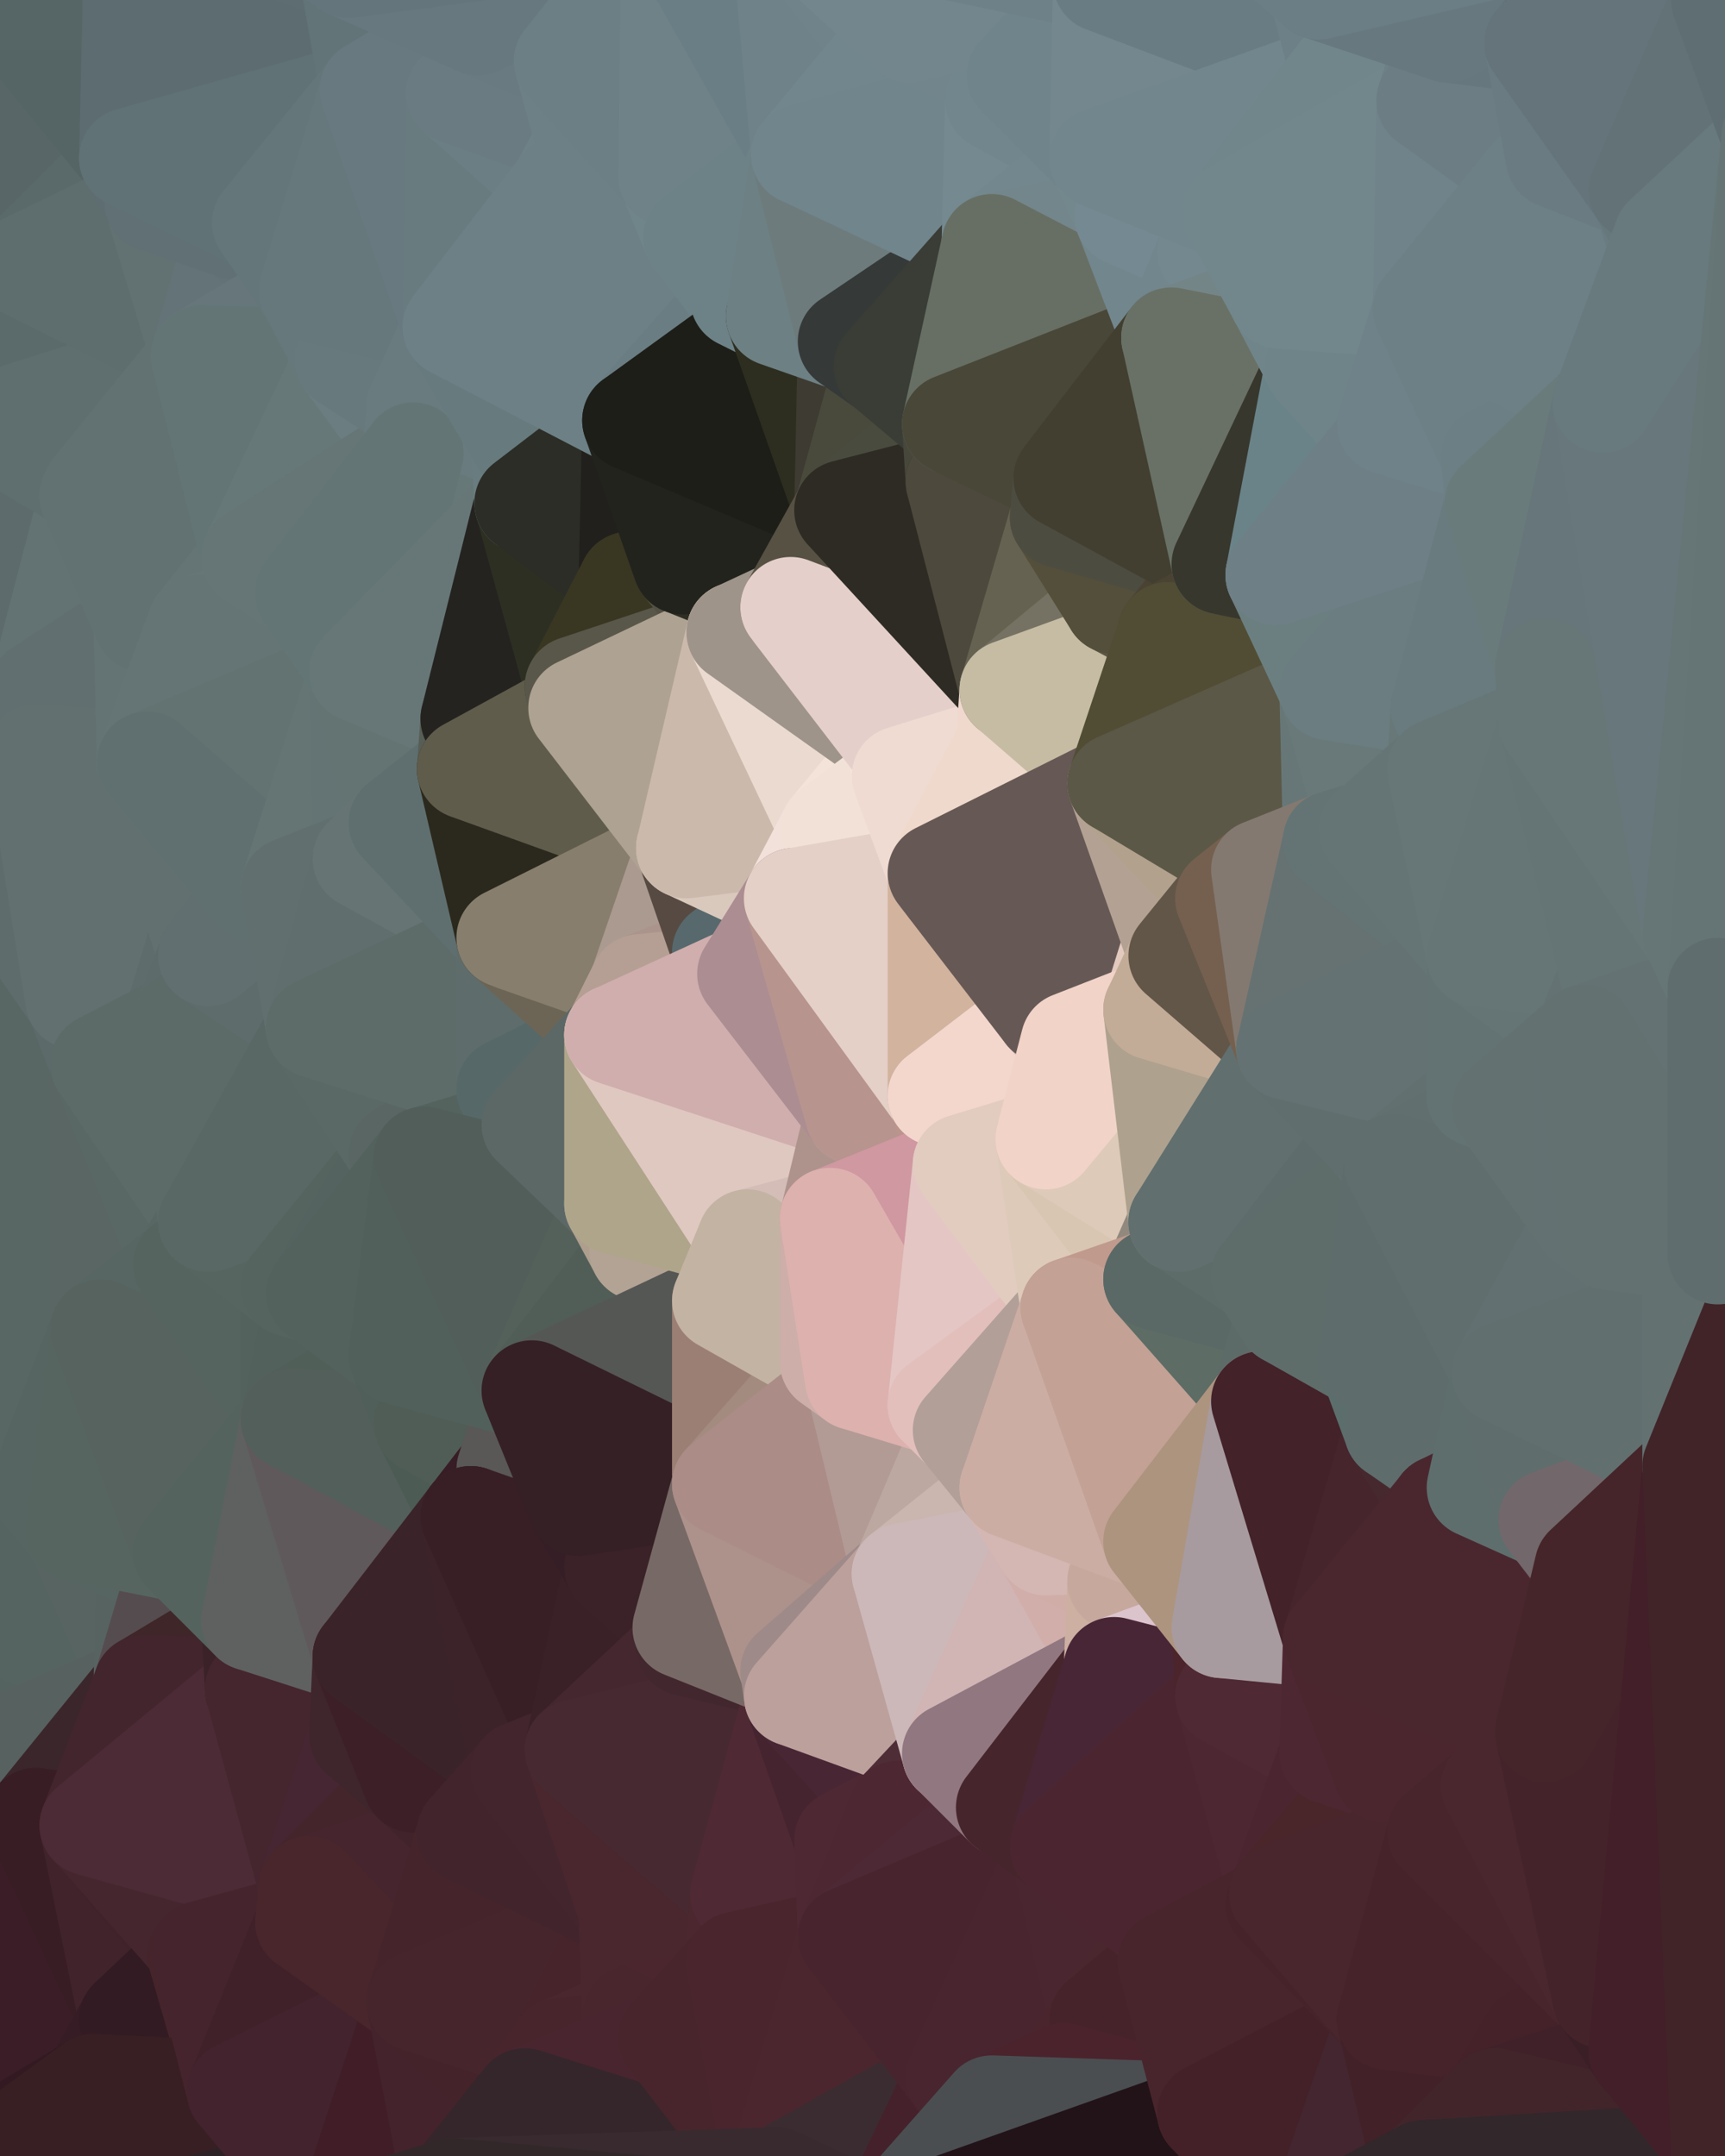<?xml version="1.0" standalone="yes"?>
<svg width="480" height="600" xmlns="http://www.w3.org/2000/svg" version="1.1" ><polygon points="-34,148 -34,518 -18,222" fill="rgba(91, 105, 105, 1)" stroke="rgba(91, 105, 105, 1)" stroke-width="28" stroke-linejoin="round"/>
		<polygon points="-34,518 -18,444 -18,222" fill="rgba(84, 99, 96, 1)" stroke="rgba(84, 99, 96, 1)" stroke-width="28" stroke-linejoin="round"/>
		<polygon points="-19,204 -34,148 -18,222" fill="rgba(92, 108, 108, 1)" stroke="rgba(92, 108, 108, 1)" stroke-width="28" stroke-linejoin="round"/>
		<polygon points="-34,518 -19,500 -18,444" fill="rgba(84, 96, 94, 1)" stroke="rgba(84, 96, 94, 1)" stroke-width="28" stroke-linejoin="round"/>
		<polygon points="-4,118 -34,148 -3,130" fill="rgba(90, 104, 105, 1)" stroke="rgba(90, 104, 105, 1)" stroke-width="28" stroke-linejoin="round"/>
		<polygon points="-3,574 -34,518 0,599" fill="rgba(55, 29, 38, 1)" stroke="rgba(55, 29, 38, 1)" stroke-width="28" stroke-linejoin="round"/>
		<polygon points="-18,444 -19,500 -4,488" fill="rgba(82, 97, 94, 1)" stroke="rgba(82, 97, 94, 1)" stroke-width="28" stroke-linejoin="round"/>
		<polygon points="-34,148 -4,118 6,74" fill="rgba(90, 106, 106, 1)" stroke="rgba(90, 106, 106, 1)" stroke-width="28" stroke-linejoin="round"/>
		<polygon points="0,0 -34,148 6,74" fill="rgba(88, 104, 104, 1)" stroke="rgba(88, 104, 104, 1)" stroke-width="28" stroke-linejoin="round"/>
		<polygon points="-3,574 0,599 6,592" fill="rgba(52, 26, 35, 1)" stroke="rgba(52, 26, 35, 1)" stroke-width="28" stroke-linejoin="round"/>
		<polygon points="-4,488 -19,500 10,506" fill="rgba(79, 93, 93, 1)" stroke="rgba(79, 93, 93, 1)" stroke-width="28" stroke-linejoin="round"/>
		<polygon points="-19,204 -18,222 10,210" fill="rgba(94, 108, 108, 1)" stroke="rgba(94, 108, 108, 1)" stroke-width="28" stroke-linejoin="round"/>
		<polygon points="-19,204 10,210 11,192" fill="rgba(91, 105, 105, 1)" stroke="rgba(91, 105, 105, 1)" stroke-width="28" stroke-linejoin="round"/>
		<polygon points="-34,148 -19,204 11,192" fill="rgba(92, 108, 108, 1)" stroke="rgba(92, 108, 108, 1)" stroke-width="28" stroke-linejoin="round"/>
		<polygon points="-19,500 -34,518 10,506" fill="rgba(80, 92, 92, 1)" stroke="rgba(80, 92, 92, 1)" stroke-width="28" stroke-linejoin="round"/>
		<polygon points="11,414 -18,444 21,426" fill="rgba(85, 100, 97, 1)" stroke="rgba(85, 100, 97, 1)" stroke-width="28" stroke-linejoin="round"/>
		<polygon points="-3,574 6,592 26,580" fill="rgba(54, 28, 37, 1)" stroke="rgba(54, 28, 37, 1)" stroke-width="28" stroke-linejoin="round"/>
		<polygon points="-3,130 25,138 26,136" fill="rgba(92, 106, 107, 1)" stroke="rgba(92, 106, 107, 1)" stroke-width="28" stroke-linejoin="round"/>
		<polygon points="21,278 28,370 28,296" fill="rgba(89, 104, 101, 1)" stroke="rgba(89, 104, 101, 1)" stroke-width="28" stroke-linejoin="round"/>
		<polygon points="-18,444 11,414 28,370" fill="rgba(87, 99, 97, 1)" stroke="rgba(87, 99, 97, 1)" stroke-width="28" stroke-linejoin="round"/>
		<polygon points="21,278 -18,444 28,370" fill="rgba(88, 103, 100, 1)" stroke="rgba(88, 103, 100, 1)" stroke-width="28" stroke-linejoin="round"/>
		<polygon points="-4,118 -3,130 26,136" fill="rgba(93, 109, 109, 1)" stroke="rgba(93, 109, 109, 1)" stroke-width="28" stroke-linejoin="round"/>
		<polygon points="-3,130 11,192 25,138" fill="rgba(95, 109, 110, 1)" stroke="rgba(95, 109, 110, 1)" stroke-width="28" stroke-linejoin="round"/>
		<polygon points="-18,222 -18,444 21,278" fill="rgba(88, 103, 100, 1)" stroke="rgba(88, 103, 100, 1)" stroke-width="28" stroke-linejoin="round"/>
		<polygon points="-3,130 -34,148 11,192" fill="rgba(93, 107, 108, 1)" stroke="rgba(93, 107, 108, 1)" stroke-width="28" stroke-linejoin="round"/>
		<polygon points="-34,518 -3,574 10,506" fill="rgba(85, 81, 82, 1)" stroke="rgba(85, 81, 82, 1)" stroke-width="28" stroke-linejoin="round"/>
		<polygon points="0,0 6,74 36,44" fill="rgba(88, 102, 103, 1)" stroke="rgba(88, 102, 103, 1)" stroke-width="28" stroke-linejoin="round"/>
		<polygon points="-3,574 26,580 36,562" fill="rgba(53, 30, 38, 1)" stroke="rgba(53, 30, 38, 1)" stroke-width="28" stroke-linejoin="round"/>
		<polygon points="-18,444 -4,488 40,469" fill="rgba(84, 99, 96, 1)" stroke="rgba(84, 99, 96, 1)" stroke-width="28" stroke-linejoin="round"/>
		<polygon points="21,426 -18,444 40,469" fill="rgba(85, 100, 97, 1)" stroke="rgba(85, 100, 97, 1)" stroke-width="28" stroke-linejoin="round"/>
		<polygon points="25,138 11,192 40,173" fill="rgba(99, 115, 115, 1)" stroke="rgba(99, 115, 115, 1)" stroke-width="28" stroke-linejoin="round"/>
		<polygon points="36,44 6,74 43,56" fill="rgba(90, 106, 106, 1)" stroke="rgba(90, 106, 106, 1)" stroke-width="28" stroke-linejoin="round"/>
		<polygon points="11,192 10,210 41,212" fill="rgba(95, 109, 110, 1)" stroke="rgba(95, 109, 110, 1)" stroke-width="28" stroke-linejoin="round"/>
		<polygon points="21,426 40,469 41,434" fill="rgba(88, 100, 98, 1)" stroke="rgba(88, 100, 98, 1)" stroke-width="28" stroke-linejoin="round"/>
		<polygon points="-4,488 10,506 40,469" fill="rgba(87, 97, 96, 1)" stroke="rgba(87, 97, 96, 1)" stroke-width="28" stroke-linejoin="round"/>
		<polygon points="10,506 25,508 40,469" fill="rgba(59, 38, 43, 1)" stroke="rgba(59, 38, 43, 1)" stroke-width="28" stroke-linejoin="round"/>
		<polygon points="0,0 36,44 37,0" fill="rgba(85, 101, 101, 1)" stroke="rgba(85, 101, 101, 1)" stroke-width="28" stroke-linejoin="round"/>
		<polygon points="10,506 -3,574 36,562" fill="rgba(59, 29, 39, 1)" stroke="rgba(59, 29, 39, 1)" stroke-width="28" stroke-linejoin="round"/>
		<polygon points="25,508 10,506 36,562" fill="rgba(56, 29, 36, 1)" stroke="rgba(56, 29, 36, 1)" stroke-width="28" stroke-linejoin="round"/>
		<polygon points="10,210 -18,222 21,278" fill="rgba(94, 108, 108, 1)" stroke="rgba(94, 108, 108, 1)" stroke-width="28" stroke-linejoin="round"/>
		<polygon points="21,278 28,296 51,284" fill="rgba(92, 106, 106, 1)" stroke="rgba(92, 106, 106, 1)" stroke-width="28" stroke-linejoin="round"/>
		<polygon points="40,173 11,192 41,212" fill="rgba(97, 111, 112, 1)" stroke="rgba(97, 111, 112, 1)" stroke-width="28" stroke-linejoin="round"/>
		<polygon points="6,74 -4,118 56,99" fill="rgba(91, 107, 107, 1)" stroke="rgba(91, 107, 107, 1)" stroke-width="28" stroke-linejoin="round"/>
		<polygon points="-4,118 26,136 56,99" fill="rgba(95, 111, 111, 1)" stroke="rgba(95, 111, 111, 1)" stroke-width="28" stroke-linejoin="round"/>
		<polygon points="25,508 36,562 55,544" fill="rgba(65, 35, 43, 1)" stroke="rgba(65, 35, 43, 1)" stroke-width="28" stroke-linejoin="round"/>
		<polygon points="28,296 28,370 51,352" fill="rgba(90, 102, 100, 1)" stroke="rgba(90, 102, 100, 1)" stroke-width="28" stroke-linejoin="round"/>
		<polygon points="41,212 21,278 58,266" fill="rgba(96, 110, 110, 1)" stroke="rgba(96, 110, 110, 1)" stroke-width="28" stroke-linejoin="round"/>
		<polygon points="21,278 51,284 58,266" fill="rgba(94, 108, 108, 1)" stroke="rgba(94, 108, 108, 1)" stroke-width="28" stroke-linejoin="round"/>
		<polygon points="28,296 51,352 58,340" fill="rgba(89, 104, 101, 1)" stroke="rgba(89, 104, 101, 1)" stroke-width="28" stroke-linejoin="round"/>
		<polygon points="43,56 6,74 56,99" fill="rgba(94, 110, 110, 1)" stroke="rgba(94, 110, 110, 1)" stroke-width="28" stroke-linejoin="round"/>
		<polygon points="25,508 55,544 56,543" fill="rgba(64, 34, 42, 1)" stroke="rgba(64, 34, 42, 1)" stroke-width="28" stroke-linejoin="round"/>
		<polygon points="10,210 21,278 41,212" fill="rgba(98, 112, 112, 1)" stroke="rgba(98, 112, 112, 1)" stroke-width="28" stroke-linejoin="round"/>
		<polygon points="36,562 26,580 66,582" fill="rgba(54, 28, 37, 1)" stroke="rgba(54, 28, 37, 1)" stroke-width="28" stroke-linejoin="round"/>
		<polygon points="40,173 41,212 55,174" fill="rgba(100, 116, 116, 1)" stroke="rgba(100, 116, 116, 1)" stroke-width="28" stroke-linejoin="round"/>
		<polygon points="41,434 40,469 51,432" fill="rgba(87, 99, 97, 1)" stroke="rgba(87, 99, 97, 1)" stroke-width="28" stroke-linejoin="round"/>
		<polygon points="21,426 41,434 51,432" fill="rgba(86, 101, 98, 1)" stroke="rgba(86, 101, 98, 1)" stroke-width="28" stroke-linejoin="round"/>
		<polygon points="51,432 40,469 70,451" fill="rgba(85, 76, 79, 1)" stroke="rgba(85, 76, 79, 1)" stroke-width="28" stroke-linejoin="round"/>
		<polygon points="40,173 55,174 70,155" fill="rgba(99, 115, 115, 1)" stroke="rgba(99, 115, 115, 1)" stroke-width="28" stroke-linejoin="round"/>
		<polygon points="25,138 40,173 70,155" fill="rgba(98, 114, 114, 1)" stroke="rgba(98, 114, 114, 1)" stroke-width="28" stroke-linejoin="round"/>
		<polygon points="43,56 56,99 66,64" fill="rgba(98, 114, 114, 1)" stroke="rgba(98, 114, 114, 1)" stroke-width="28" stroke-linejoin="round"/>
		<polygon points="41,212 58,266 71,248" fill="rgba(98, 112, 112, 1)" stroke="rgba(98, 112, 112, 1)" stroke-width="28" stroke-linejoin="round"/>
		<polygon points="26,136 25,138 70,155" fill="rgba(98, 114, 114, 1)" stroke="rgba(98, 114, 114, 1)" stroke-width="28" stroke-linejoin="round"/>
		<polygon points="0,0 37,0 67,-29" fill="rgba(86, 102, 102, 1)" stroke="rgba(86, 102, 102, 1)" stroke-width="28" stroke-linejoin="round"/>
		<polygon points="11,414 21,426 28,370" fill="rgba(86, 101, 98, 1)" stroke="rgba(86, 101, 98, 1)" stroke-width="28" stroke-linejoin="round"/>
		<polygon points="70,451 40,469 71,470" fill="rgba(63, 38, 41, 1)" stroke="rgba(63, 38, 41, 1)" stroke-width="28" stroke-linejoin="round"/>
		<polygon points="55,544 36,562 66,582" fill="rgba(50, 27, 35, 1)" stroke="rgba(50, 27, 35, 1)" stroke-width="28" stroke-linejoin="round"/>
		<polygon points="51,284 28,296 58,340" fill="rgba(92, 107, 104, 1)" stroke="rgba(92, 107, 104, 1)" stroke-width="28" stroke-linejoin="round"/>
		<polygon points="28,370 21,426 51,432" fill="rgba(86, 101, 96, 1)" stroke="rgba(86, 101, 96, 1)" stroke-width="28" stroke-linejoin="round"/>
		<polygon points="58,340 51,352 81,358" fill="rgba(88, 103, 100, 1)" stroke="rgba(88, 103, 100, 1)" stroke-width="28" stroke-linejoin="round"/>
		<polygon points="51,352 28,370 81,395" fill="rgba(87, 102, 99, 1)" stroke="rgba(87, 102, 99, 1)" stroke-width="28" stroke-linejoin="round"/>
		<polygon points="28,370 51,432 81,395" fill="rgba(87, 99, 95, 1)" stroke="rgba(87, 99, 95, 1)" stroke-width="28" stroke-linejoin="round"/>
		<polygon points="56,99 26,136 70,155" fill="rgba(98, 114, 114, 1)" stroke="rgba(98, 114, 114, 1)" stroke-width="28" stroke-linejoin="round"/>
		<polygon points="56,543 85,535 86,525" fill="rgba(66, 35, 43, 1)" stroke="rgba(66, 35, 43, 1)" stroke-width="28" stroke-linejoin="round"/>
		<polygon points="66,64 56,99 86,81" fill="rgba(100, 115, 120, 1)" stroke="rgba(100, 115, 120, 1)" stroke-width="28" stroke-linejoin="round"/>
		<polygon points="73,62 66,64 86,81" fill="rgba(99, 114, 119, 1)" stroke="rgba(99, 114, 119, 1)" stroke-width="28" stroke-linejoin="round"/>
		<polygon points="70,155 55,174 85,165" fill="rgba(101, 117, 117, 1)" stroke="rgba(101, 117, 117, 1)" stroke-width="28" stroke-linejoin="round"/>
		<polygon points="40,469 25,508 71,470" fill="rgba(67, 37, 45, 1)" stroke="rgba(67, 37, 45, 1)" stroke-width="28" stroke-linejoin="round"/>
		<polygon points="58,266 51,284 88,286" fill="rgba(93, 107, 107, 1)" stroke="rgba(93, 107, 107, 1)" stroke-width="28" stroke-linejoin="round"/>
		<polygon points="25,508 56,543 86,525" fill="rgba(69, 38, 46, 1)" stroke="rgba(69, 38, 46, 1)" stroke-width="28" stroke-linejoin="round"/>
		<polygon points="71,470 25,508 86,525" fill="rgba(76, 43, 54, 1)" stroke="rgba(76, 43, 54, 1)" stroke-width="28" stroke-linejoin="round"/>
		<polygon points="51,352 81,395 81,358" fill="rgba(85, 100, 95, 1)" stroke="rgba(85, 100, 95, 1)" stroke-width="28" stroke-linejoin="round"/>
		<polygon points="36,44 43,56 73,62" fill="rgba(94, 109, 114, 1)" stroke="rgba(94, 109, 114, 1)" stroke-width="28" stroke-linejoin="round"/>
		<polygon points="43,56 66,64 73,62" fill="rgba(97, 112, 117, 1)" stroke="rgba(97, 112, 117, 1)" stroke-width="28" stroke-linejoin="round"/>
		<polygon points="56,543 55,544 66,582" fill="rgba(69, 36, 43, 1)" stroke="rgba(69, 36, 43, 1)" stroke-width="28" stroke-linejoin="round"/>
		<polygon points="6,592 0,599 26,580" fill="rgba(51, 25, 34, 1)" stroke="rgba(51, 25, 34, 1)" stroke-width="28" stroke-linejoin="round"/>
		<polygon points="86,81 56,99 96,100" fill="rgba(103, 118, 123, 1)" stroke="rgba(103, 118, 123, 1)" stroke-width="28" stroke-linejoin="round"/>
		<polygon points="67,-29 37,0 97,-9" fill="rgba(93, 108, 113, 1)" stroke="rgba(93, 108, 113, 1)" stroke-width="28" stroke-linejoin="round"/>
		<polygon points="66,582 0,599 96,618" fill="rgba(45, 34, 38, 1)" stroke="rgba(45, 34, 38, 1)" stroke-width="28" stroke-linejoin="round"/>
		<polygon points="81,358 81,395 88,360" fill="rgba(83, 98, 93, 1)" stroke="rgba(83, 98, 93, 1)" stroke-width="28" stroke-linejoin="round"/>
		<polygon points="51,284 58,340 88,286" fill="rgba(92, 107, 104, 1)" stroke="rgba(92, 107, 104, 1)" stroke-width="28" stroke-linejoin="round"/>
		<polygon points="81,247 58,266 88,286" fill="rgba(94, 108, 108, 1)" stroke="rgba(94, 108, 108, 1)" stroke-width="28" stroke-linejoin="round"/>
		<polygon points="71,248 58,266 81,247" fill="rgba(97, 111, 112, 1)" stroke="rgba(97, 111, 112, 1)" stroke-width="28" stroke-linejoin="round"/>
		<polygon points="26,580 0,599 66,582" fill="rgba(56, 31, 35, 1)" stroke="rgba(56, 31, 35, 1)" stroke-width="28" stroke-linejoin="round"/>
		<polygon points="85,165 55,174 100,187" fill="rgba(103, 119, 119, 1)" stroke="rgba(103, 119, 119, 1)" stroke-width="28" stroke-linejoin="round"/>
		<polygon points="70,451 71,470 101,461" fill="rgba(59, 34, 40, 1)" stroke="rgba(59, 34, 40, 1)" stroke-width="28" stroke-linejoin="round"/>
		<polygon points="56,543 66,582 85,535" fill="rgba(69, 36, 45, 1)" stroke="rgba(69, 36, 45, 1)" stroke-width="28" stroke-linejoin="round"/>
		<polygon points="97,-9 37,0 103,25" fill="rgba(94, 109, 114, 1)" stroke="rgba(94, 109, 114, 1)" stroke-width="28" stroke-linejoin="round"/>
		<polygon points="37,0 36,44 103,25" fill="rgba(93, 108, 113, 1)" stroke="rgba(93, 108, 113, 1)" stroke-width="28" stroke-linejoin="round"/>
		<polygon points="36,44 73,62 103,25" fill="rgba(96, 114, 118, 1)" stroke="rgba(96, 114, 118, 1)" stroke-width="28" stroke-linejoin="round"/>
		<polygon points="71,470 100,483 101,461" fill="rgba(58, 33, 39, 1)" stroke="rgba(58, 33, 39, 1)" stroke-width="28" stroke-linejoin="round"/>
		<polygon points="71,470 86,525 100,483" fill="rgba(69, 38, 46, 1)" stroke="rgba(69, 38, 46, 1)" stroke-width="28" stroke-linejoin="round"/>
		<polygon points="55,174 41,212 100,187" fill="rgba(101, 117, 117, 1)" stroke="rgba(101, 117, 117, 1)" stroke-width="28" stroke-linejoin="round"/>
		<polygon points="41,212 81,247 100,187" fill="rgba(99, 115, 114, 1)" stroke="rgba(99, 115, 114, 1)" stroke-width="28" stroke-linejoin="round"/>
		<polygon points="56,99 70,155 96,100" fill="rgba(99, 117, 117, 1)" stroke="rgba(99, 117, 117, 1)" stroke-width="28" stroke-linejoin="round"/>
		<polygon points="41,212 71,248 81,247" fill="rgba(96, 112, 112, 1)" stroke="rgba(96, 112, 112, 1)" stroke-width="28" stroke-linejoin="round"/>
		<polygon points="51,432 70,451 81,395" fill="rgba(84, 99, 94, 1)" stroke="rgba(84, 99, 94, 1)" stroke-width="28" stroke-linejoin="round"/>
		<polygon points="58,340 81,358 111,321" fill="rgba(86, 101, 96, 1)" stroke="rgba(86, 101, 96, 1)" stroke-width="28" stroke-linejoin="round"/>
		<polygon points="88,286 58,340 111,321" fill="rgba(89, 104, 101, 1)" stroke="rgba(89, 104, 101, 1)" stroke-width="28" stroke-linejoin="round"/>
		<polygon points="88,360 81,395 111,377" fill="rgba(82, 97, 92, 1)" stroke="rgba(82, 97, 92, 1)" stroke-width="28" stroke-linejoin="round"/>
		<polygon points="100,187 81,247 101,239" fill="rgba(101, 117, 116, 1)" stroke="rgba(101, 117, 116, 1)" stroke-width="28" stroke-linejoin="round"/>
		<polygon points="96,100 70,155 115,126" fill="rgba(102, 120, 120, 1)" stroke="rgba(102, 120, 120, 1)" stroke-width="28" stroke-linejoin="round"/>
		<polygon points="81,358 88,360 111,321" fill="rgba(85, 100, 95, 1)" stroke="rgba(85, 100, 95, 1)" stroke-width="28" stroke-linejoin="round"/>
		<polygon points="100,187 101,239 111,229" fill="rgba(100, 116, 116, 1)" stroke="rgba(100, 116, 116, 1)" stroke-width="28" stroke-linejoin="round"/>
		<polygon points="96,100 115,126 116,113" fill="rgba(107, 125, 129, 1)" stroke="rgba(107, 125, 129, 1)" stroke-width="28" stroke-linejoin="round"/>
		<polygon points="85,535 66,582 116,557" fill="rgba(64, 33, 41, 1)" stroke="rgba(64, 33, 41, 1)" stroke-width="28" stroke-linejoin="round"/>
		<polygon points="100,483 86,525 115,496" fill="rgba(70, 38, 51, 1)" stroke="rgba(70, 38, 51, 1)" stroke-width="28" stroke-linejoin="round"/>
		<polygon points="111,377 81,395 118,396" fill="rgba(80, 95, 88, 1)" stroke="rgba(80, 95, 88, 1)" stroke-width="28" stroke-linejoin="round"/>
		<polygon points="70,155 85,165 115,126" fill="rgba(102, 118, 118, 1)" stroke="rgba(102, 118, 118, 1)" stroke-width="28" stroke-linejoin="round"/>
		<polygon points="81,247 88,286 101,239" fill="rgba(97, 111, 111, 1)" stroke="rgba(97, 111, 111, 1)" stroke-width="28" stroke-linejoin="round"/>
		<polygon points="86,81 96,100 126,91" fill="rgba(102, 120, 124, 1)" stroke="rgba(102, 120, 124, 1)" stroke-width="28" stroke-linejoin="round"/>
		<polygon points="96,100 116,113 126,91" fill="rgba(103, 121, 125, 1)" stroke="rgba(103, 121, 125, 1)" stroke-width="28" stroke-linejoin="round"/>
		<polygon points="81,395 70,451 101,461" fill="rgba(95, 97, 96, 1)" stroke="rgba(95, 97, 96, 1)" stroke-width="28" stroke-linejoin="round"/>
		<polygon points="100,187 130,214 131,200" fill="rgba(101, 117, 117, 1)" stroke="rgba(101, 117, 117, 1)" stroke-width="28" stroke-linejoin="round"/>
		<polygon points="81,395 101,461 131,422" fill="rgba(95, 89, 91, 1)" stroke="rgba(95, 89, 91, 1)" stroke-width="28" stroke-linejoin="round"/>
		<polygon points="118,396 81,395 131,422" fill="rgba(83, 95, 91, 1)" stroke="rgba(83, 95, 91, 1)" stroke-width="28" stroke-linejoin="round"/>
		<polygon points="115,496 86,525 130,510" fill="rgba(68, 37, 43, 1)" stroke="rgba(68, 37, 43, 1)" stroke-width="28" stroke-linejoin="round"/>
		<polygon points="100,187 111,229 130,214" fill="rgba(100, 116, 115, 1)" stroke="rgba(100, 116, 115, 1)" stroke-width="28" stroke-linejoin="round"/>
		<polygon points="66,582 96,618 116,557" fill="rgba(67, 35, 46, 1)" stroke="rgba(67, 35, 46, 1)" stroke-width="28" stroke-linejoin="round"/>
		<polygon points="97,-9 103,25 133,7" fill="rgba(98, 116, 120, 1)" stroke="rgba(98, 116, 120, 1)" stroke-width="28" stroke-linejoin="round"/>
		<polygon points="103,25 127,26 133,7" fill="rgba(104, 121, 128, 1)" stroke="rgba(104, 121, 128, 1)" stroke-width="28" stroke-linejoin="round"/>
		<polygon points="86,525 116,557 130,510" fill="rgba(70, 37, 46, 1)" stroke="rgba(70, 37, 46, 1)" stroke-width="28" stroke-linejoin="round"/>
		<polygon points="116,557 96,618 126,609" fill="rgba(65, 29, 39, 1)" stroke="rgba(65, 29, 39, 1)" stroke-width="28" stroke-linejoin="round"/>
		<polygon points="111,321 88,360 118,322" fill="rgba(84, 99, 96, 1)" stroke="rgba(84, 99, 96, 1)" stroke-width="28" stroke-linejoin="round"/>
		<polygon points="86,525 85,535 116,557" fill="rgba(73, 38, 44, 1)" stroke="rgba(73, 38, 44, 1)" stroke-width="28" stroke-linejoin="round"/>
		<polygon points="73,62 86,81 103,25" fill="rgba(100, 118, 122, 1)" stroke="rgba(100, 118, 122, 1)" stroke-width="28" stroke-linejoin="round"/>
		<polygon points="118,396 131,422 141,409" fill="rgba(76, 91, 84, 1)" stroke="rgba(76, 91, 84, 1)" stroke-width="28" stroke-linejoin="round"/>
		<polygon points="88,286 111,321 141,303" fill="rgba(90, 105, 102, 1)" stroke="rgba(90, 105, 102, 1)" stroke-width="28" stroke-linejoin="round"/>
		<polygon points="111,321 118,322 141,303" fill="rgba(90, 102, 100, 1)" stroke="rgba(90, 102, 100, 1)" stroke-width="28" stroke-linejoin="round"/>
		<polygon points="101,239 88,286 141,261" fill="rgba(96, 110, 110, 1)" stroke="rgba(96, 110, 110, 1)" stroke-width="28" stroke-linejoin="round"/>
		<polygon points="111,229 101,239 141,261" fill="rgba(102, 116, 116, 1)" stroke="rgba(102, 116, 116, 1)" stroke-width="28" stroke-linejoin="round"/>
		<polygon points="88,360 111,377 118,322" fill="rgba(83, 98, 93, 1)" stroke="rgba(83, 98, 93, 1)" stroke-width="28" stroke-linejoin="round"/>
		<polygon points="115,496 130,510 145,493" fill="rgba(65, 35, 43, 1)" stroke="rgba(65, 35, 43, 1)" stroke-width="28" stroke-linejoin="round"/>
		<polygon points="116,113 115,126 145,123" fill="rgba(105, 123, 127, 1)" stroke="rgba(105, 123, 127, 1)" stroke-width="28" stroke-linejoin="round"/>
		<polygon points="101,461 100,483 115,496" fill="rgba(63, 38, 44, 1)" stroke="rgba(63, 38, 44, 1)" stroke-width="28" stroke-linejoin="round"/>
		<polygon points="145,123 115,126 146,140" fill="rgba(102, 120, 124, 1)" stroke="rgba(102, 120, 124, 1)" stroke-width="28" stroke-linejoin="round"/>
		<polygon points="116,557 126,609 146,584" fill="rgba(68, 35, 44, 1)" stroke="rgba(68, 35, 44, 1)" stroke-width="28" stroke-linejoin="round"/>
		<polygon points="103,25 86,81 126,91" fill="rgba(102, 120, 124, 1)" stroke="rgba(102, 120, 124, 1)" stroke-width="28" stroke-linejoin="round"/>
		<polygon points="141,303 118,322 148,313" fill="rgba(89, 101, 99, 1)" stroke="rgba(89, 101, 99, 1)" stroke-width="28" stroke-linejoin="round"/>
		<polygon points="111,377 118,396 148,387" fill="rgba(80, 95, 90, 1)" stroke="rgba(80, 95, 90, 1)" stroke-width="28" stroke-linejoin="round"/>
		<polygon points="118,396 141,409 148,387" fill="rgba(80, 93, 86, 1)" stroke="rgba(80, 93, 86, 1)" stroke-width="28" stroke-linejoin="round"/>
		<polygon points="115,126 100,187 146,140" fill="rgba(102, 120, 120, 1)" stroke="rgba(102, 120, 120, 1)" stroke-width="28" stroke-linejoin="round"/>
		<polygon points="101,461 115,496 145,493" fill="rgba(61, 31, 39, 1)" stroke="rgba(61, 31, 39, 1)" stroke-width="28" stroke-linejoin="round"/>
		<polygon points="126,91 116,113 145,123" fill="rgba(105, 123, 127, 1)" stroke="rgba(105, 123, 127, 1)" stroke-width="28" stroke-linejoin="round"/>
		<polygon points="141,261 88,286 141,303" fill="rgba(93, 108, 105, 1)" stroke="rgba(93, 108, 105, 1)" stroke-width="28" stroke-linejoin="round"/>
		<polygon points="103,25 126,91 127,26" fill="rgba(104, 121, 128, 1)" stroke="rgba(104, 121, 128, 1)" stroke-width="28" stroke-linejoin="round"/>
		<polygon points="85,165 100,187 115,126" fill="rgba(99, 117, 117, 1)" stroke="rgba(99, 117, 117, 1)" stroke-width="28" stroke-linejoin="round"/>
		<polygon points="116,557 146,584 156,570" fill="rgba(68, 35, 42, 1)" stroke="rgba(68, 35, 42, 1)" stroke-width="28" stroke-linejoin="round"/>
		<polygon points="127,26 126,91 156,52" fill="rgba(104, 123, 127, 1)" stroke="rgba(104, 123, 127, 1)" stroke-width="28" stroke-linejoin="round"/>
		<polygon points="133,7 127,26 157,17" fill="rgba(104, 121, 128, 1)" stroke="rgba(104, 121, 128, 1)" stroke-width="28" stroke-linejoin="round"/>
		<polygon points="100,187 131,200 146,140" fill="rgba(103, 119, 119, 1)" stroke="rgba(103, 119, 119, 1)" stroke-width="28" stroke-linejoin="round"/>
		<polygon points="130,214 111,229 141,261" fill="rgba(95, 111, 111, 1)" stroke="rgba(95, 111, 111, 1)" stroke-width="28" stroke-linejoin="round"/>
		<polygon points="141,409 131,422 161,419" fill="rgba(55, 29, 38, 1)" stroke="rgba(55, 29, 38, 1)" stroke-width="28" stroke-linejoin="round"/>
		<polygon points="160,191 131,200 161,197" fill="rgba(64, 60, 48, 1)" stroke="rgba(64, 60, 48, 1)" stroke-width="28" stroke-linejoin="round"/>
		<polygon points="127,26 156,52 163,39" fill="rgba(107, 126, 132, 1)" stroke="rgba(107, 126, 132, 1)" stroke-width="28" stroke-linejoin="round"/>
		<polygon points="157,17 127,26 163,39" fill="rgba(106, 123, 130, 1)" stroke="rgba(106, 123, 130, 1)" stroke-width="28" stroke-linejoin="round"/>
		<polygon points="131,200 130,214 161,197" fill="rgba(87, 94, 86, 1)" stroke="rgba(87, 94, 86, 1)" stroke-width="28" stroke-linejoin="round"/>
		<polygon points="146,140 131,200 160,191" fill="rgba(36, 35, 31, 1)" stroke="rgba(36, 35, 31, 1)" stroke-width="28" stroke-linejoin="round"/>
		<polygon points="148,313 118,322 171,335" fill="rgba(84, 99, 94, 1)" stroke="rgba(84, 99, 94, 1)" stroke-width="28" stroke-linejoin="round"/>
		<polygon points="161,419 131,422 171,436" fill="rgba(52, 29, 37, 1)" stroke="rgba(52, 29, 37, 1)" stroke-width="28" stroke-linejoin="round"/>
		<polygon points="141,261 141,303 171,288" fill="rgba(94, 108, 108, 1)" stroke="rgba(94, 108, 108, 1)" stroke-width="28" stroke-linejoin="round"/>
		<polygon points="141,303 148,313 171,288" fill="rgba(86, 104, 104, 1)" stroke="rgba(86, 104, 104, 1)" stroke-width="28" stroke-linejoin="round"/>
		<polygon points="148,387 141,409 161,419" fill="rgba(89, 88, 86, 1)" stroke="rgba(89, 88, 86, 1)" stroke-width="28" stroke-linejoin="round"/>
		<polygon points="118,322 111,377 148,387" fill="rgba(81, 96, 91, 1)" stroke="rgba(81, 96, 91, 1)" stroke-width="28" stroke-linejoin="round"/>
		<polygon points="131,422 101,461 145,493" fill="rgba(58, 35, 41, 1)" stroke="rgba(58, 35, 41, 1)" stroke-width="28" stroke-linejoin="round"/>
		<polygon points="130,510 116,557 175,532" fill="rgba(69, 36, 43, 1)" stroke="rgba(69, 36, 43, 1)" stroke-width="28" stroke-linejoin="round"/>
		<polygon points="146,140 160,191 175,162" fill="rgba(45, 47, 34, 1)" stroke="rgba(45, 47, 34, 1)" stroke-width="28" stroke-linejoin="round"/>
		<polygon points="118,322 148,387 171,335" fill="rgba(82, 94, 90, 1)" stroke="rgba(82, 94, 90, 1)" stroke-width="28" stroke-linejoin="round"/>
		<polygon points="131,422 145,493 160,487" fill="rgba(60, 35, 41, 1)" stroke="rgba(60, 35, 41, 1)" stroke-width="28" stroke-linejoin="round"/>
		<polygon points="116,557 156,570 175,532" fill="rgba(70, 37, 44, 1)" stroke="rgba(70, 37, 44, 1)" stroke-width="28" stroke-linejoin="round"/>
		<polygon points="131,422 160,487 171,436" fill="rgba(56, 31, 37, 1)" stroke="rgba(56, 31, 37, 1)" stroke-width="28" stroke-linejoin="round"/>
		<polygon points="171,335 148,387 178,348" fill="rgba(84, 97, 90, 1)" stroke="rgba(84, 97, 90, 1)" stroke-width="28" stroke-linejoin="round"/>
		<polygon points="141,261 171,288 178,274" fill="rgba(108, 101, 85, 1)" stroke="rgba(108, 101, 85, 1)" stroke-width="28" stroke-linejoin="round"/>
		<polygon points="145,123 146,140 176,117" fill="rgba(105, 124, 128, 1)" stroke="rgba(105, 124, 128, 1)" stroke-width="28" stroke-linejoin="round"/>
		<polygon points="126,91 145,123 176,117" fill="rgba(103, 122, 126, 1)" stroke="rgba(103, 122, 126, 1)" stroke-width="28" stroke-linejoin="round"/>
		<polygon points="175,532 156,570 176,561" fill="rgba(71, 36, 43, 1)" stroke="rgba(71, 36, 43, 1)" stroke-width="28" stroke-linejoin="round"/>
		<polygon points="145,493 130,510 175,532" fill="rgba(66, 36, 44, 1)" stroke="rgba(66, 36, 44, 1)" stroke-width="28" stroke-linejoin="round"/>
		<polygon points="160,487 145,493 175,532" fill="rgba(67, 37, 45, 1)" stroke="rgba(67, 37, 45, 1)" stroke-width="28" stroke-linejoin="round"/>
		<polygon points="163,39 156,52 186,49" fill="rgba(110, 129, 135, 1)" stroke="rgba(110, 129, 135, 1)" stroke-width="28" stroke-linejoin="round"/>
		<polygon points="133,7 157,17 187,-21" fill="rgba(105, 122, 129, 1)" stroke="rgba(105, 122, 129, 1)" stroke-width="28" stroke-linejoin="round"/>
		<polygon points="176,561 156,570 186,567" fill="rgba(74, 39, 46, 1)" stroke="rgba(74, 39, 46, 1)" stroke-width="28" stroke-linejoin="round"/>
		<polygon points="171,436 160,487 191,458" fill="rgba(58, 33, 39, 1)" stroke="rgba(58, 33, 39, 1)" stroke-width="28" stroke-linejoin="round"/>
		<polygon points="190,453 171,436 191,458" fill="rgba(58, 33, 39, 1)" stroke="rgba(58, 33, 39, 1)" stroke-width="28" stroke-linejoin="round"/>
		<polygon points="130,214 141,261 191,236" fill="rgba(43, 41, 29, 1)" stroke="rgba(43, 41, 29, 1)" stroke-width="28" stroke-linejoin="round"/>
		<polygon points="161,197 130,214 191,236" fill="rgba(95, 92, 75, 1)" stroke="rgba(95, 92, 75, 1)" stroke-width="28" stroke-linejoin="round"/>
		<polygon points="146,140 175,162 176,117" fill="rgba(44, 45, 39, 1)" stroke="rgba(44, 45, 39, 1)" stroke-width="28" stroke-linejoin="round"/>
		<polygon points="156,52 176,117 193,66" fill="rgba(111, 130, 136, 1)" stroke="rgba(111, 130, 136, 1)" stroke-width="28" stroke-linejoin="round"/>
		<polygon points="186,49 156,52 193,66" fill="rgba(109, 128, 134, 1)" stroke="rgba(109, 128, 134, 1)" stroke-width="28" stroke-linejoin="round"/>
		<polygon points="141,261 178,274 191,236" fill="rgba(135, 126, 109, 1)" stroke="rgba(135, 126, 109, 1)" stroke-width="28" stroke-linejoin="round"/>
		<polygon points="176,117 175,162 190,157" fill="rgba(33, 32, 28, 1)" stroke="rgba(33, 32, 28, 1)" stroke-width="28" stroke-linejoin="round"/>
		<polygon points="97,-9 133,7 187,-21" fill="rgba(103, 120, 127, 1)" stroke="rgba(103, 120, 127, 1)" stroke-width="28" stroke-linejoin="round"/>
		<polygon points="156,52 126,91 176,117" fill="rgba(109, 128, 134, 1)" stroke="rgba(109, 128, 134, 1)" stroke-width="28" stroke-linejoin="round"/>
		<polygon points="171,288 148,313 171,335" fill="rgba(92, 104, 102, 1)" stroke="rgba(92, 104, 102, 1)" stroke-width="28" stroke-linejoin="round"/>
		<polygon points="191,236 178,274 201,265" fill="rgba(171, 154, 144, 1)" stroke="rgba(171, 154, 144, 1)" stroke-width="28" stroke-linejoin="round"/>
		<polygon points="161,419 171,436 201,413" fill="rgba(53, 30, 38, 1)" stroke="rgba(53, 30, 38, 1)" stroke-width="28" stroke-linejoin="round"/>
		<polygon points="156,570 146,584 186,567" fill="rgba(72, 37, 44, 1)" stroke="rgba(72, 37, 44, 1)" stroke-width="28" stroke-linejoin="round"/>
		<polygon points="190,157 175,162 205,176" fill="rgba(56, 54, 42, 1)" stroke="rgba(56, 54, 42, 1)" stroke-width="28" stroke-linejoin="round"/>
		<polygon points="175,532 176,561 205,546" fill="rgba(74, 39, 46, 1)" stroke="rgba(74, 39, 46, 1)" stroke-width="28" stroke-linejoin="round"/>
		<polygon points="176,561 186,567 205,546" fill="rgba(73, 38, 45, 1)" stroke="rgba(73, 38, 45, 1)" stroke-width="28" stroke-linejoin="round"/>
		<polygon points="178,348 148,387 201,362" fill="rgba(81, 94, 87, 1)" stroke="rgba(81, 94, 87, 1)" stroke-width="28" stroke-linejoin="round"/>
		<polygon points="193,66 176,117 206,83" fill="rgba(109, 128, 134, 1)" stroke="rgba(109, 128, 134, 1)" stroke-width="28" stroke-linejoin="round"/>
		<polygon points="175,162 160,191 205,176" fill="rgba(57, 55, 34, 1)" stroke="rgba(57, 55, 34, 1)" stroke-width="28" stroke-linejoin="round"/>
		<polygon points="201,265 178,274 208,271" fill="rgba(171, 148, 140, 1)" stroke="rgba(171, 148, 140, 1)" stroke-width="28" stroke-linejoin="round"/>
		<polygon points="171,335 178,348 208,345" fill="rgba(174, 158, 142, 1)" stroke="rgba(174, 158, 142, 1)" stroke-width="28" stroke-linejoin="round"/>
		<polygon points="178,348 201,362 208,345" fill="rgba(179, 163, 148, 1)" stroke="rgba(179, 163, 148, 1)" stroke-width="28" stroke-linejoin="round"/>
		<polygon points="175,532 205,546 206,527" fill="rgba(75, 38, 46, 1)" stroke="rgba(75, 38, 46, 1)" stroke-width="28" stroke-linejoin="round"/>
		<polygon points="160,191 161,197 205,176" fill="rgba(89, 87, 74, 1)" stroke="rgba(89, 87, 74, 1)" stroke-width="28" stroke-linejoin="round"/>
		<polygon points="148,387 201,413 201,362" fill="rgba(85, 87, 84, 1)" stroke="rgba(85, 87, 84, 1)" stroke-width="28" stroke-linejoin="round"/>
		<polygon points="171,436 190,453 201,413" fill="rgba(59, 34, 40, 1)" stroke="rgba(59, 34, 40, 1)" stroke-width="28" stroke-linejoin="round"/>
		<polygon points="148,387 161,419 201,413" fill="rgba(53, 32, 37, 1)" stroke="rgba(53, 32, 37, 1)" stroke-width="28" stroke-linejoin="round"/>
		<polygon points="157,17 163,39 186,49" fill="rgba(109, 128, 134, 1)" stroke="rgba(109, 128, 134, 1)" stroke-width="28" stroke-linejoin="round"/>
		<polygon points="186,567 146,584 216,606" fill="rgba(73, 37, 47, 1)" stroke="rgba(73, 37, 47, 1)" stroke-width="28" stroke-linejoin="round"/>
		<polygon points="146,584 126,609 216,606" fill="rgba(53, 38, 43, 1)" stroke="rgba(53, 38, 43, 1)" stroke-width="28" stroke-linejoin="round"/>
		<polygon points="178,274 171,288 208,271" fill="rgba(181, 159, 148, 1)" stroke="rgba(181, 159, 148, 1)" stroke-width="28" stroke-linejoin="round"/>
		<polygon points="160,487 175,532 206,527" fill="rgba(74, 39, 46, 1)" stroke="rgba(74, 39, 46, 1)" stroke-width="28" stroke-linejoin="round"/>
		<polygon points="220,465 191,458 221,472" fill="rgba(73, 43, 55, 1)" stroke="rgba(73, 43, 55, 1)" stroke-width="28" stroke-linejoin="round"/>
		<polygon points="191,236 201,265 221,250" fill="rgba(87, 74, 66, 1)" stroke="rgba(87, 74, 66, 1)" stroke-width="28" stroke-linejoin="round"/>
		<polygon points="67,-29 97,-9 187,-21" fill="rgba(100, 117, 124, 1)" stroke="rgba(100, 117, 124, 1)" stroke-width="28" stroke-linejoin="round"/>
		<polygon points="186,49 193,66 223,43" fill="rgba(112, 133, 138, 1)" stroke="rgba(112, 133, 138, 1)" stroke-width="28" stroke-linejoin="round"/>
		<polygon points="191,458 160,487 221,472" fill="rgba(69, 39, 47, 1)" stroke="rgba(69, 39, 47, 1)" stroke-width="28" stroke-linejoin="round"/>
		<polygon points="160,487 206,527 221,472" fill="rgba(71, 41, 49, 1)" stroke="rgba(71, 41, 49, 1)" stroke-width="28" stroke-linejoin="round"/>
		<polygon points="201,265 208,271 221,250" fill="rgba(87, 105, 109, 1)" stroke="rgba(87, 105, 109, 1)" stroke-width="28" stroke-linejoin="round"/>
		<polygon points="190,453 191,458 220,465" fill="rgba(66, 39, 46, 1)" stroke="rgba(66, 39, 46, 1)" stroke-width="28" stroke-linejoin="round"/>
		<polygon points="190,157 205,176 220,169" fill="rgba(83, 81, 68, 1)" stroke="rgba(83, 81, 68, 1)" stroke-width="28" stroke-linejoin="round"/>
		<polygon points="206,83 176,117 216,88" fill="rgba(106, 125, 131, 1)" stroke="rgba(106, 125, 131, 1)" stroke-width="28" stroke-linejoin="round"/>
		<polygon points="161,197 191,236 205,176" fill="rgba(174, 162, 146, 1)" stroke="rgba(174, 162, 146, 1)" stroke-width="28" stroke-linejoin="round"/>
		<polygon points="157,17 186,49 187,-21" fill="rgba(108, 127, 133, 1)" stroke="rgba(108, 127, 133, 1)" stroke-width="28" stroke-linejoin="round"/>
		<polygon points="191,236 221,250 231,231" fill="rgba(217, 201, 188, 1)" stroke="rgba(217, 201, 188, 1)" stroke-width="28" stroke-linejoin="round"/>
		<polygon points="201,362 201,413 231,379" fill="rgba(155, 127, 116, 1)" stroke="rgba(155, 127, 116, 1)" stroke-width="28" stroke-linejoin="round"/>
		<polygon points="171,288 171,335 208,345" fill="rgba(175, 165, 138, 1)" stroke="rgba(175, 165, 138, 1)" stroke-width="28" stroke-linejoin="round"/>
		<polygon points="190,157 220,169 235,142" fill="rgba(46, 46, 34, 1)" stroke="rgba(46, 46, 34, 1)" stroke-width="28" stroke-linejoin="round"/>
		<polygon points="206,527 205,546 236,539" fill="rgba(76, 39, 47, 1)" stroke="rgba(76, 39, 47, 1)" stroke-width="28" stroke-linejoin="round"/>
		<polygon points="176,117 190,157 235,142" fill="rgba(34, 35, 29, 1)" stroke="rgba(34, 35, 29, 1)" stroke-width="28" stroke-linejoin="round"/>
		<polygon points="187,-21 186,49 223,43" fill="rgba(111, 130, 136, 1)" stroke="rgba(111, 130, 136, 1)" stroke-width="28" stroke-linejoin="round"/>
		<polygon points="193,66 206,83 223,43" fill="rgba(109, 130, 135, 1)" stroke="rgba(109, 130, 135, 1)" stroke-width="28" stroke-linejoin="round"/>
		<polygon points="231,379 201,413 238,384" fill="rgba(163, 139, 127, 1)" stroke="rgba(163, 139, 127, 1)" stroke-width="28" stroke-linejoin="round"/>
		<polygon points="208,345 231,339 238,310" fill="rgba(198, 175, 169, 1)" stroke="rgba(198, 175, 169, 1)" stroke-width="28" stroke-linejoin="round"/>
		<polygon points="171,288 208,345 238,310" fill="rgba(223, 200, 192, 1)" stroke="rgba(223, 200, 192, 1)" stroke-width="28" stroke-linejoin="round"/>
		<polygon points="208,271 171,288 238,310" fill="rgba(208, 174, 173, 1)" stroke="rgba(208, 174, 173, 1)" stroke-width="28" stroke-linejoin="round"/>
		<polygon points="235,512 206,527 236,539" fill="rgba(77, 39, 50, 1)" stroke="rgba(77, 39, 50, 1)" stroke-width="28" stroke-linejoin="round"/>
		<polygon points="216,88 176,117 235,142" fill="rgba(29, 30, 24, 1)" stroke="rgba(29, 30, 24, 1)" stroke-width="28" stroke-linejoin="round"/>
		<polygon points="221,472 206,527 235,512" fill="rgba(79, 41, 52, 1)" stroke="rgba(79, 41, 52, 1)" stroke-width="28" stroke-linejoin="round"/>
		<polygon points="205,176 191,236 231,231" fill="rgba(203, 185, 171, 1)" stroke="rgba(203, 185, 171, 1)" stroke-width="28" stroke-linejoin="round"/>
		<polygon points="208,345 231,379 231,339" fill="rgba(212, 189, 183, 1)" stroke="rgba(212, 189, 183, 1)" stroke-width="28" stroke-linejoin="round"/>
		<polygon points="208,345 201,362 231,379" fill="rgba(195, 179, 163, 1)" stroke="rgba(195, 179, 163, 1)" stroke-width="28" stroke-linejoin="round"/>
		<polygon points="217,-24 187,-21 223,43" fill="rgba(106, 126, 133, 1)" stroke="rgba(106, 126, 133, 1)" stroke-width="28" stroke-linejoin="round"/>
		<polygon points="206,83 216,88 223,43" fill="rgba(109, 130, 135, 1)" stroke="rgba(109, 130, 135, 1)" stroke-width="28" stroke-linejoin="round"/>
		<polygon points="201,413 190,453 220,465" fill="rgba(119, 105, 102, 1)" stroke="rgba(119, 105, 102, 1)" stroke-width="28" stroke-linejoin="round"/>
		<polygon points="216,88 235,142 236,95" fill="rgba(45, 46, 32, 1)" stroke="rgba(45, 46, 32, 1)" stroke-width="28" stroke-linejoin="round"/>
		<polygon points="205,546 186,567 216,606" fill="rgba(72, 37, 44, 1)" stroke="rgba(72, 37, 44, 1)" stroke-width="28" stroke-linejoin="round"/>
		<polygon points="217,-24 223,43 247,14" fill="rgba(111, 130, 137, 1)" stroke="rgba(111, 130, 137, 1)" stroke-width="28" stroke-linejoin="round"/>
		<polygon points="205,176 231,231 250,208" fill="rgba(235, 218, 208, 1)" stroke="rgba(235, 218, 208, 1)" stroke-width="28" stroke-linejoin="round"/>
		<polygon points="250,208 231,231 251,216" fill="rgba(244, 227, 217, 1)" stroke="rgba(244, 227, 217, 1)" stroke-width="28" stroke-linejoin="round"/>
		<polygon points="201,413 220,465 251,438" fill="rgba(173, 146, 139, 1)" stroke="rgba(173, 146, 139, 1)" stroke-width="28" stroke-linejoin="round"/>
		<polygon points="220,169 205,176 250,208" fill="rgba(158, 148, 138, 1)" stroke="rgba(158, 148, 138, 1)" stroke-width="28" stroke-linejoin="round"/>
		<polygon points="236,95 235,142 246,102" fill="rgba(62, 59, 50, 1)" stroke="rgba(62, 59, 50, 1)" stroke-width="28" stroke-linejoin="round"/>
		<polygon points="217,-24 247,14 253,9" fill="rgba(112, 131, 138, 1)" stroke="rgba(112, 131, 138, 1)" stroke-width="28" stroke-linejoin="round"/>
		<polygon points="221,472 235,512 250,504" fill="rgba(69, 36, 47, 1)" stroke="rgba(69, 36, 47, 1)" stroke-width="28" stroke-linejoin="round"/>
		<polygon points="231,231 221,250 261,243" fill="rgba(242, 225, 218, 1)" stroke="rgba(242, 225, 218, 1)" stroke-width="28" stroke-linejoin="round"/>
		<polygon points="251,216 231,231 261,243" fill="rgba(242, 225, 215, 1)" stroke="rgba(242, 225, 215, 1)" stroke-width="28" stroke-linejoin="round"/>
		<polygon points="238,384 201,413 251,438" fill="rgba(171, 140, 135, 1)" stroke="rgba(171, 140, 135, 1)" stroke-width="28" stroke-linejoin="round"/>
		<polygon points="205,546 216,606 236,539" fill="rgba(74, 37, 45, 1)" stroke="rgba(74, 37, 45, 1)" stroke-width="28" stroke-linejoin="round"/>
		<polygon points="223,43 216,88 236,95" fill="rgba(109, 128, 132, 1)" stroke="rgba(109, 128, 132, 1)" stroke-width="28" stroke-linejoin="round"/>
		<polygon points="246,102 235,142 265,118" fill="rgba(73, 74, 60, 1)" stroke="rgba(73, 74, 60, 1)" stroke-width="28" stroke-linejoin="round"/>
		<polygon points="221,472 250,504 265,488" fill="rgba(72, 38, 52, 1)" stroke="rgba(72, 38, 52, 1)" stroke-width="28" stroke-linejoin="round"/>
		<polygon points="236,539 216,606 266,578" fill="rgba(75, 38, 46, 1)" stroke="rgba(75, 38, 46, 1)" stroke-width="28" stroke-linejoin="round"/>
		<polygon points="265,118 235,142 266,134" fill="rgba(73, 75, 62, 1)" stroke="rgba(73, 75, 62, 1)" stroke-width="28" stroke-linejoin="round"/>
		<polygon points="261,391 251,438 268,398" fill="rgba(189, 166, 160, 1)" stroke="rgba(189, 166, 160, 1)" stroke-width="28" stroke-linejoin="round"/>
		<polygon points="238,310 231,339 268,324" fill="rgba(174, 147, 140, 1)" stroke="rgba(174, 147, 140, 1)" stroke-width="28" stroke-linejoin="round"/>
		<polygon points="261,305 238,310 268,324" fill="rgba(226, 202, 200, 1)" stroke="rgba(226, 202, 200, 1)" stroke-width="28" stroke-linejoin="round"/>
		<polygon points="216,606 246,620 266,578" fill="rgba(59, 44, 49, 1)" stroke="rgba(59, 44, 49, 1)" stroke-width="28" stroke-linejoin="round"/>
		<polygon points="238,384 251,438 261,391" fill="rgba(178, 155, 149, 1)" stroke="rgba(178, 155, 149, 1)" stroke-width="28" stroke-linejoin="round"/>
		<polygon points="220,465 221,472 251,438" fill="rgba(158, 138, 137, 1)" stroke="rgba(158, 138, 137, 1)" stroke-width="28" stroke-linejoin="round"/>
		<polygon points="235,512 236,539 250,504" fill="rgba(78, 40, 51, 1)" stroke="rgba(78, 40, 51, 1)" stroke-width="28" stroke-linejoin="round"/>
		<polygon points="221,250 208,271 238,310" fill="rgba(172, 141, 146, 1)" stroke="rgba(172, 141, 146, 1)" stroke-width="28" stroke-linejoin="round"/>
		<polygon points="223,43 236,95 276,68" fill="rgba(109, 123, 124, 1)" stroke="rgba(109, 123, 124, 1)" stroke-width="28" stroke-linejoin="round"/>
		<polygon points="251,438 221,472 265,488" fill="rgba(188, 160, 156, 1)" stroke="rgba(188, 160, 156, 1)" stroke-width="28" stroke-linejoin="round"/>
		<polygon points="221,250 238,310 261,305" fill="rgba(183, 148, 142, 1)" stroke="rgba(183, 148, 142, 1)" stroke-width="28" stroke-linejoin="round"/>
		<polygon points="253,9 247,14 277,28" fill="rgba(110, 130, 137, 1)" stroke="rgba(110, 130, 137, 1)" stroke-width="28" stroke-linejoin="round"/>
		<polygon points="236,95 246,102 276,68" fill="rgba(53, 57, 56, 1)" stroke="rgba(53, 57, 56, 1)" stroke-width="28" stroke-linejoin="round"/>
		<polygon points="231,339 231,379 238,384" fill="rgba(205, 174, 169, 1)" stroke="rgba(205, 174, 169, 1)" stroke-width="28" stroke-linejoin="round"/>
		<polygon points="250,208 251,216 280,207" fill="rgba(247, 227, 218, 1)" stroke="rgba(247, 227, 218, 1)" stroke-width="28" stroke-linejoin="round"/>
		<polygon points="265,488 250,504 280,503" fill="rgba(78, 45, 54, 1)" stroke="rgba(78, 45, 54, 1)" stroke-width="28" stroke-linejoin="round"/>
		<polygon points="247,14 223,43 277,28" fill="rgba(114, 134, 141, 1)" stroke="rgba(114, 134, 141, 1)" stroke-width="28" stroke-linejoin="round"/>
		<polygon points="266,578 246,620 276,586" fill="rgba(69, 33, 43, 1)" stroke="rgba(69, 33, 43, 1)" stroke-width="28" stroke-linejoin="round"/>
		<polygon points="261,243 221,250 261,305" fill="rgba(228, 208, 199, 1)" stroke="rgba(228, 208, 199, 1)" stroke-width="28" stroke-linejoin="round"/>
		<polygon points="250,208 280,207 281,192" fill="rgba(232, 209, 201, 1)" stroke="rgba(232, 209, 201, 1)" stroke-width="28" stroke-linejoin="round"/>
		<polygon points="268,398 251,438 281,414" fill="rgba(188, 168, 161, 1)" stroke="rgba(188, 168, 161, 1)" stroke-width="28" stroke-linejoin="round"/>
		<polygon points="253,9 277,28 283,21" fill="rgba(113, 133, 140, 1)" stroke="rgba(113, 133, 140, 1)" stroke-width="28" stroke-linejoin="round"/>
		<polygon points="235,142 220,169 281,192" fill="rgba(87, 81, 67, 1)" stroke="rgba(87, 81, 67, 1)" stroke-width="28" stroke-linejoin="round"/>
		<polygon points="220,169 250,208 281,192" fill="rgba(228, 207, 202, 1)" stroke="rgba(228, 207, 202, 1)" stroke-width="28" stroke-linejoin="round"/>
		<polygon points="251,216 261,243 280,207" fill="rgba(239, 219, 210, 1)" stroke="rgba(239, 219, 210, 1)" stroke-width="28" stroke-linejoin="round"/>
		<polygon points="223,43 276,68 277,28" fill="rgba(113, 133, 140, 1)" stroke="rgba(113, 133, 140, 1)" stroke-width="28" stroke-linejoin="round"/>
		<polygon points="261,243 261,305 291,282" fill="rgba(210, 179, 158, 1)" stroke="rgba(210, 179, 158, 1)" stroke-width="28" stroke-linejoin="round"/>
		<polygon points="261,305 268,324 291,317" fill="rgba(187, 149, 140, 1)" stroke="rgba(187, 149, 140, 1)" stroke-width="28" stroke-linejoin="round"/>
		<polygon points="281,414 251,438 291,430" fill="rgba(202, 182, 175, 1)" stroke="rgba(202, 182, 175, 1)" stroke-width="28" stroke-linejoin="round"/>
		<polygon points="266,134 235,142 281,192" fill="rgba(46, 43, 36, 1)" stroke="rgba(46, 43, 36, 1)" stroke-width="28" stroke-linejoin="round"/>
		<polygon points="231,339 261,391 268,324" fill="rgba(208, 152, 161, 1)" stroke="rgba(208, 152, 161, 1)" stroke-width="28" stroke-linejoin="round"/>
		<polygon points="231,339 238,384 261,391" fill="rgba(221, 177, 174, 1)" stroke="rgba(221, 177, 174, 1)" stroke-width="28" stroke-linejoin="round"/>
		<polygon points="246,102 265,118 276,68" fill="rgba(58, 61, 54, 1)" stroke="rgba(58, 61, 54, 1)" stroke-width="28" stroke-linejoin="round"/>
		<polygon points="265,118 266,134 296,133" fill="rgba(71, 71, 59, 1)" stroke="rgba(71, 71, 59, 1)" stroke-width="28" stroke-linejoin="round"/>
		<polygon points="266,134 295,144 296,133" fill="rgba(40, 40, 30, 1)" stroke="rgba(40, 40, 30, 1)" stroke-width="28" stroke-linejoin="round"/>
		<polygon points="266,578 276,586 296,577" fill="rgba(75, 38, 46, 1)" stroke="rgba(75, 38, 46, 1)" stroke-width="28" stroke-linejoin="round"/>
		<polygon points="250,504 236,539 280,503" fill="rgba(77, 39, 50, 1)" stroke="rgba(77, 39, 50, 1)" stroke-width="28" stroke-linejoin="round"/>
		<polygon points="268,324 261,391 298,364" fill="rgba(228, 198, 196, 1)" stroke="rgba(228, 198, 196, 1)" stroke-width="28" stroke-linejoin="round"/>
		<polygon points="261,391 268,398 298,364" fill="rgba(226, 191, 187, 1)" stroke="rgba(226, 191, 187, 1)" stroke-width="28" stroke-linejoin="round"/>
		<polygon points="261,305 291,317 298,290" fill="rgba(231, 202, 196, 1)" stroke="rgba(231, 202, 196, 1)" stroke-width="28" stroke-linejoin="round"/>
		<polygon points="291,282 261,305 298,290" fill="rgba(243, 215, 204, 1)" stroke="rgba(243, 215, 204, 1)" stroke-width="28" stroke-linejoin="round"/>
		<polygon points="280,503 236,539 295,514" fill="rgba(77, 41, 53, 1)" stroke="rgba(77, 41, 53, 1)" stroke-width="28" stroke-linejoin="round"/>
		<polygon points="266,134 281,192 295,144" fill="rgba(77, 73, 61, 1)" stroke="rgba(77, 73, 61, 1)" stroke-width="28" stroke-linejoin="round"/>
		<polygon points="266,578 296,577 306,562" fill="rgba(74, 37, 45, 1)" stroke="rgba(74, 37, 45, 1)" stroke-width="28" stroke-linejoin="round"/>
		<polygon points="277,28 276,68 306,44" fill="rgba(117, 137, 144, 1)" stroke="rgba(117, 137, 144, 1)" stroke-width="28" stroke-linejoin="round"/>
		<polygon points="253,9 283,21 307,-5" fill="rgba(114, 133, 140, 1)" stroke="rgba(114, 133, 140, 1)" stroke-width="28" stroke-linejoin="round"/>
		<polygon points="283,21 277,28 306,44" fill="rgba(114, 134, 141, 1)" stroke="rgba(114, 134, 141, 1)" stroke-width="28" stroke-linejoin="round"/>
		<polygon points="236,539 266,578 295,514" fill="rgba(72, 36, 46, 1)" stroke="rgba(72, 36, 46, 1)" stroke-width="28" stroke-linejoin="round"/>
		<polygon points="251,438 265,488 291,430" fill="rgba(204, 184, 185, 1)" stroke="rgba(204, 184, 185, 1)" stroke-width="28" stroke-linejoin="round"/>
		<polygon points="216,606 126,609 246,620" fill="rgba(57, 42, 47, 1)" stroke="rgba(57, 42, 47, 1)" stroke-width="28" stroke-linejoin="round"/>
		<polygon points="295,144 281,192 310,168" fill="rgba(101, 98, 81, 1)" stroke="rgba(101, 98, 81, 1)" stroke-width="28" stroke-linejoin="round"/>
		<polygon points="291,430 265,488 310,464" fill="rgba(209, 181, 180, 1)" stroke="rgba(209, 181, 180, 1)" stroke-width="28" stroke-linejoin="round"/>
		<polygon points="295,514 266,578 306,562" fill="rgba(73, 37, 47, 1)" stroke="rgba(73, 37, 47, 1)" stroke-width="28" stroke-linejoin="round"/>
		<polygon points="291,317 268,324 298,364" fill="rgba(226, 204, 191, 1)" stroke="rgba(226, 204, 191, 1)" stroke-width="28" stroke-linejoin="round"/>
		<polygon points="306,44 276,68 313,60" fill="rgba(115, 135, 142, 1)" stroke="rgba(115, 135, 142, 1)" stroke-width="28" stroke-linejoin="round"/>
		<polygon points="281,192 280,207 311,218" fill="rgba(240, 216, 206, 1)" stroke="rgba(240, 216, 206, 1)" stroke-width="28" stroke-linejoin="round"/>
		<polygon points="280,207 261,243 311,218" fill="rgba(239, 217, 204, 1)" stroke="rgba(239, 217, 204, 1)" stroke-width="28" stroke-linejoin="round"/>
		<polygon points="291,430 310,464 311,440" fill="rgba(209, 174, 170, 1)" stroke="rgba(209, 174, 170, 1)" stroke-width="28" stroke-linejoin="round"/>
		<polygon points="265,488 280,503 310,464" fill="rgba(145, 119, 128, 1)" stroke="rgba(145, 119, 128, 1)" stroke-width="28" stroke-linejoin="round"/>
		<polygon points="268,398 281,414 298,364" fill="rgba(178, 159, 152, 1)" stroke="rgba(178, 159, 152, 1)" stroke-width="28" stroke-linejoin="round"/>
		<polygon points="291,282 298,290 321,281" fill="rgba(224, 191, 186, 1)" stroke="rgba(224, 191, 186, 1)" stroke-width="28" stroke-linejoin="round"/>
		<polygon points="291,430 311,440 321,429" fill="rgba(208, 173, 167, 1)" stroke="rgba(208, 173, 167, 1)" stroke-width="28" stroke-linejoin="round"/>
		<polygon points="217,-24 253,9 307,-5" fill="rgba(115, 134, 141, 1)" stroke="rgba(115, 134, 141, 1)" stroke-width="28" stroke-linejoin="round"/>
		<polygon points="313,60 276,68 326,94" fill="rgba(115, 134, 140, 1)" stroke="rgba(115, 134, 140, 1)" stroke-width="28" stroke-linejoin="round"/>
		<polygon points="276,68 265,118 326,94" fill="rgba(103, 111, 100, 1)" stroke="rgba(103, 111, 100, 1)" stroke-width="28" stroke-linejoin="round"/>
		<polygon points="265,118 296,133 326,94" fill="rgba(73, 71, 56, 1)" stroke="rgba(73, 71, 56, 1)" stroke-width="28" stroke-linejoin="round"/>
		<polygon points="295,514 306,562 326,538" fill="rgba(74, 38, 48, 1)" stroke="rgba(74, 38, 48, 1)" stroke-width="28" stroke-linejoin="round"/>
		<polygon points="306,562 325,546 326,538" fill="rgba(74, 39, 46, 1)" stroke="rgba(74, 39, 46, 1)" stroke-width="28" stroke-linejoin="round"/>
		<polygon points="291,317 298,364 321,356" fill="rgba(221, 202, 185, 1)" stroke="rgba(221, 202, 185, 1)" stroke-width="28" stroke-linejoin="round"/>
		<polygon points="311,218 291,282 328,266" fill="rgba(121, 107, 106, 1)" stroke="rgba(121, 107, 106, 1)" stroke-width="28" stroke-linejoin="round"/>
		<polygon points="291,282 321,281 328,266" fill="rgba(226, 202, 190, 1)" stroke="rgba(226, 202, 190, 1)" stroke-width="28" stroke-linejoin="round"/>
		<polygon points="291,317 321,356 328,340" fill="rgba(216, 198, 178, 1)" stroke="rgba(216, 198, 178, 1)" stroke-width="28" stroke-linejoin="round"/>
		<polygon points="310,168 281,192 325,176" fill="rgba(117, 114, 99, 1)" stroke="rgba(117, 114, 99, 1)" stroke-width="28" stroke-linejoin="round"/>
		<polygon points="281,192 311,218 325,176" fill="rgba(198, 188, 163, 1)" stroke="rgba(198, 188, 163, 1)" stroke-width="28" stroke-linejoin="round"/>
		<polygon points="281,414 291,430 321,429" fill="rgba(212, 183, 179, 1)" stroke="rgba(212, 183, 179, 1)" stroke-width="28" stroke-linejoin="round"/>
		<polygon points="261,243 291,282 311,218" fill="rgba(102, 88, 85, 1)" stroke="rgba(102, 88, 85, 1)" stroke-width="28" stroke-linejoin="round"/>
		<polygon points="280,503 295,514 310,464" fill="rgba(70, 37, 44, 1)" stroke="rgba(70, 37, 44, 1)" stroke-width="28" stroke-linejoin="round"/>
		<polygon points="283,21 306,44 307,-5" fill="rgba(112, 132, 139, 1)" stroke="rgba(112, 132, 139, 1)" stroke-width="28" stroke-linejoin="round"/>
		<polygon points="306,562 296,577 336,588" fill="rgba(74, 37, 45, 1)" stroke="rgba(74, 37, 45, 1)" stroke-width="28" stroke-linejoin="round"/>
		<polygon points="313,60 326,94 336,70" fill="rgba(114, 134, 141, 1)" stroke="rgba(114, 134, 141, 1)" stroke-width="28" stroke-linejoin="round"/>
		<polygon points="310,168 325,176 340,157" fill="rgba(90, 87, 68, 1)" stroke="rgba(90, 87, 68, 1)" stroke-width="28" stroke-linejoin="round"/>
		<polygon points="311,440 310,464 340,453" fill="rgba(205, 176, 162, 1)" stroke="rgba(205, 176, 162, 1)" stroke-width="28" stroke-linejoin="round"/>
		<polygon points="311,218 328,266 341,250" fill="rgba(179, 161, 147, 1)" stroke="rgba(179, 161, 147, 1)" stroke-width="28" stroke-linejoin="round"/>
		<polygon points="295,144 310,168 340,157" fill="rgba(84, 79, 59, 1)" stroke="rgba(84, 79, 59, 1)" stroke-width="28" stroke-linejoin="round"/>
		<polygon points="321,429 311,440 340,453" fill="rgba(198, 168, 157, 1)" stroke="rgba(198, 168, 157, 1)" stroke-width="28" stroke-linejoin="round"/>
		<polygon points="306,44 313,60 343,59" fill="rgba(115, 136, 141, 1)" stroke="rgba(115, 136, 141, 1)" stroke-width="28" stroke-linejoin="round"/>
		<polygon points="313,60 336,70 343,59" fill="rgba(117, 137, 146, 1)" stroke="rgba(117, 137, 146, 1)" stroke-width="28" stroke-linejoin="round"/>
		<polygon points="340,453 310,464 341,472" fill="rgba(219, 196, 204, 1)" stroke="rgba(219, 196, 204, 1)" stroke-width="28" stroke-linejoin="round"/>
		<polygon points="310,464 295,514 341,472" fill="rgba(72, 38, 54, 1)" stroke="rgba(72, 38, 54, 1)" stroke-width="28" stroke-linejoin="round"/>
		<polygon points="296,133 295,144 340,157" fill="rgba(76, 76, 64, 1)" stroke="rgba(76, 76, 64, 1)" stroke-width="28" stroke-linejoin="round"/>
		<polygon points="325,546 306,562 336,588" fill="rgba(70, 35, 42, 1)" stroke="rgba(70, 35, 42, 1)" stroke-width="28" stroke-linejoin="round"/>
		<polygon points="321,281 291,317 328,340" fill="rgba(221, 202, 185, 1)" stroke="rgba(221, 202, 185, 1)" stroke-width="28" stroke-linejoin="round"/>
		<polygon points="298,290 291,317 321,281" fill="rgba(241, 211, 200, 1)" stroke="rgba(241, 211, 200, 1)" stroke-width="28" stroke-linejoin="round"/>
		<polygon points="298,364 281,414 321,429" fill="rgba(203, 173, 163, 1)" stroke="rgba(203, 173, 163, 1)" stroke-width="28" stroke-linejoin="round"/>
		<polygon points="328,340 321,356 351,355" fill="rgba(145, 137, 126, 1)" stroke="rgba(145, 137, 126, 1)" stroke-width="28" stroke-linejoin="round"/>
		<polygon points="321,356 298,364 351,390" fill="rgba(192, 154, 141, 1)" stroke="rgba(192, 154, 141, 1)" stroke-width="28" stroke-linejoin="round"/>
		<polygon points="298,364 321,429 351,390" fill="rgba(195, 161, 149, 1)" stroke="rgba(195, 161, 149, 1)" stroke-width="28" stroke-linejoin="round"/>
		<polygon points="217,-24 307,-5 337,-29" fill="rgba(110, 129, 136, 1)" stroke="rgba(110, 129, 136, 1)" stroke-width="28" stroke-linejoin="round"/>
		<polygon points="296,577 276,586 336,588" fill="rgba(75, 35, 44, 1)" stroke="rgba(75, 35, 44, 1)" stroke-width="28" stroke-linejoin="round"/>
		<polygon points="311,218 341,250 351,242" fill="rgba(178, 161, 141, 1)" stroke="rgba(178, 161, 141, 1)" stroke-width="28" stroke-linejoin="round"/>
		<polygon points="326,538 355,530 356,527" fill="rgba(73, 38, 45, 1)" stroke="rgba(73, 38, 45, 1)" stroke-width="28" stroke-linejoin="round"/>
		<polygon points="336,70 326,94 356,83" fill="rgba(114, 134, 141, 1)" stroke="rgba(114, 134, 141, 1)" stroke-width="28" stroke-linejoin="round"/>
		<polygon points="321,356 351,390 358,366" fill="rgba(93, 108, 101, 1)" stroke="rgba(93, 108, 101, 1)" stroke-width="28" stroke-linejoin="round"/>
		<polygon points="351,355 321,356 358,366" fill="rgba(90, 105, 102, 1)" stroke="rgba(90, 105, 102, 1)" stroke-width="28" stroke-linejoin="round"/>
		<polygon points="321,281 328,340 358,292" fill="rgba(174, 161, 142, 1)" stroke="rgba(174, 161, 142, 1)" stroke-width="28" stroke-linejoin="round"/>
		<polygon points="328,266 321,281 358,292" fill="rgba(194, 172, 151, 1)" stroke="rgba(194, 172, 151, 1)" stroke-width="28" stroke-linejoin="round"/>
		<polygon points="341,472 326,538 356,527" fill="rgba(76, 38, 49, 1)" stroke="rgba(76, 38, 49, 1)" stroke-width="28" stroke-linejoin="round"/>
		<polygon points="343,59 336,70 356,83" fill="rgba(116, 136, 143, 1)" stroke="rgba(116, 136, 143, 1)" stroke-width="28" stroke-linejoin="round"/>
		<polygon points="340,157 325,176 355,160" fill="rgba(74, 67, 51, 1)" stroke="rgba(74, 67, 51, 1)" stroke-width="28" stroke-linejoin="round"/>
		<polygon points="326,538 325,546 355,530" fill="rgba(74, 37, 45, 1)" stroke="rgba(74, 37, 45, 1)" stroke-width="28" stroke-linejoin="round"/>
		<polygon points="295,514 326,538 341,472" fill="rgba(75, 37, 48, 1)" stroke="rgba(75, 37, 48, 1)" stroke-width="28" stroke-linejoin="round"/>
		<polygon points="326,94 296,133 340,157" fill="rgba(66, 63, 48, 1)" stroke="rgba(66, 63, 48, 1)" stroke-width="28" stroke-linejoin="round"/>
		<polygon points="356,83 326,94 366,102" fill="rgba(115, 133, 135, 1)" stroke="rgba(115, 133, 135, 1)" stroke-width="28" stroke-linejoin="round"/>
		<polygon points="276,586 246,620 336,588" fill="rgba(74, 78, 81, 1)" stroke="rgba(74, 78, 81, 1)" stroke-width="28" stroke-linejoin="round"/>
		<polygon points="337,-29 307,-5 367,-3" fill="rgba(110, 129, 136, 1)" stroke="rgba(110, 129, 136, 1)" stroke-width="28" stroke-linejoin="round"/>
		<polygon points="126,609 96,618 246,620" fill="rgba(50, 40, 41, 1)" stroke="rgba(50, 40, 41, 1)" stroke-width="28" stroke-linejoin="round"/>
		<polygon points="340,453 341,472 371,456" fill="rgba(76, 36, 44, 1)" stroke="rgba(76, 36, 44, 1)" stroke-width="28" stroke-linejoin="round"/>
		<polygon points="341,472 356,527 370,488" fill="rgba(77, 39, 50, 1)" stroke="rgba(77, 39, 50, 1)" stroke-width="28" stroke-linejoin="round"/>
		<polygon points="355,160 325,176 370,192" fill="rgba(74, 67, 51, 1)" stroke="rgba(74, 67, 51, 1)" stroke-width="28" stroke-linejoin="round"/>
		<polygon points="325,176 311,218 370,192" fill="rgba(81, 77, 52, 1)" stroke="rgba(81, 77, 52, 1)" stroke-width="28" stroke-linejoin="round"/>
		<polygon points="336,588 246,620 366,620" fill="rgba(34, 19, 24, 1)" stroke="rgba(34, 19, 24, 1)" stroke-width="28" stroke-linejoin="round"/>
		<polygon points="341,250 328,266 358,292" fill="rgba(98, 86, 72, 1)" stroke="rgba(98, 86, 72, 1)" stroke-width="28" stroke-linejoin="round"/>
		<polygon points="307,-5 306,44 373,20" fill="rgba(116, 135, 142, 1)" stroke="rgba(116, 135, 142, 1)" stroke-width="28" stroke-linejoin="round"/>
		<polygon points="367,-3 307,-5 373,20" fill="rgba(105, 124, 131, 1)" stroke="rgba(105, 124, 131, 1)" stroke-width="28" stroke-linejoin="round"/>
		<polygon points="306,44 343,59 373,20" fill="rgba(114, 134, 141, 1)" stroke="rgba(114, 134, 141, 1)" stroke-width="28" stroke-linejoin="round"/>
		<polygon points="370,192 351,242 371,234" fill="rgba(106, 116, 115, 1)" stroke="rgba(106, 116, 115, 1)" stroke-width="28" stroke-linejoin="round"/>
		<polygon points="341,472 370,488 371,456" fill="rgba(79, 41, 52, 1)" stroke="rgba(79, 41, 52, 1)" stroke-width="28" stroke-linejoin="round"/>
		<polygon points="311,218 351,242 370,192" fill="rgba(91, 88, 71, 1)" stroke="rgba(91, 88, 71, 1)" stroke-width="28" stroke-linejoin="round"/>
		<polygon points="326,94 340,157 366,102" fill="rgba(105, 113, 102, 1)" stroke="rgba(105, 113, 102, 1)" stroke-width="28" stroke-linejoin="round"/>
		<polygon points="328,340 351,355 381,316" fill="rgba(93, 108, 105, 1)" stroke="rgba(93, 108, 105, 1)" stroke-width="28" stroke-linejoin="round"/>
		<polygon points="358,292 328,340 381,316" fill="rgba(97, 111, 111, 1)" stroke="rgba(97, 111, 111, 1)" stroke-width="28" stroke-linejoin="round"/>
		<polygon points="358,366 351,390 381,379" fill="rgba(92, 107, 104, 1)" stroke="rgba(92, 107, 104, 1)" stroke-width="28" stroke-linejoin="round"/>
		<polygon points="340,157 355,160 366,102" fill="rgba(55, 55, 45, 1)" stroke="rgba(55, 55, 45, 1)" stroke-width="28" stroke-linejoin="round"/>
		<polygon points="325,546 336,588 355,530" fill="rgba(72, 37, 44, 1)" stroke="rgba(72, 37, 44, 1)" stroke-width="28" stroke-linejoin="round"/>
		<polygon points="366,102 355,160 385,123" fill="rgba(106, 131, 136, 1)" stroke="rgba(106, 131, 136, 1)" stroke-width="28" stroke-linejoin="round"/>
		<polygon points="366,102 385,123 386,118" fill="rgba(111, 132, 137, 1)" stroke="rgba(111, 132, 137, 1)" stroke-width="28" stroke-linejoin="round"/>
		<polygon points="355,530 336,588 386,562" fill="rgba(72, 37, 44, 1)" stroke="rgba(72, 37, 44, 1)" stroke-width="28" stroke-linejoin="round"/>
		<polygon points="321,429 340,453 351,390" fill="rgba(173, 148, 126, 1)" stroke="rgba(173, 148, 126, 1)" stroke-width="28" stroke-linejoin="round"/>
		<polygon points="381,316 351,355 388,324" fill="rgba(94, 108, 108, 1)" stroke="rgba(94, 108, 108, 1)" stroke-width="28" stroke-linejoin="round"/>
		<polygon points="381,379 351,390 388,398" fill="rgba(95, 101, 101, 1)" stroke="rgba(95, 101, 101, 1)" stroke-width="28" stroke-linejoin="round"/>
		<polygon points="370,488 356,527 385,493" fill="rgba(75, 37, 48, 1)" stroke="rgba(75, 37, 48, 1)" stroke-width="28" stroke-linejoin="round"/>
		<polygon points="370,192 371,234 381,231" fill="rgba(103, 119, 119, 1)" stroke="rgba(103, 119, 119, 1)" stroke-width="28" stroke-linejoin="round"/>
		<polygon points="351,390 340,453 371,456" fill="rgba(167, 155, 159, 1)" stroke="rgba(167, 155, 159, 1)" stroke-width="28" stroke-linejoin="round"/>
		<polygon points="351,242 341,250 358,292" fill="rgba(117, 96, 79, 1)" stroke="rgba(117, 96, 79, 1)" stroke-width="28" stroke-linejoin="round"/>
		<polygon points="356,83 366,102 396,86" fill="rgba(112, 133, 138, 1)" stroke="rgba(112, 133, 138, 1)" stroke-width="28" stroke-linejoin="round"/>
		<polygon points="351,390 371,456 388,398" fill="rgba(67, 34, 41, 1)" stroke="rgba(67, 34, 41, 1)" stroke-width="28" stroke-linejoin="round"/>
		<polygon points="336,588 366,620 386,562" fill="rgba(68, 33, 40, 1)" stroke="rgba(68, 33, 40, 1)" stroke-width="28" stroke-linejoin="round"/>
		<polygon points="370,192 381,231 400,214" fill="rgba(105, 121, 121, 1)" stroke="rgba(105, 121, 121, 1)" stroke-width="28" stroke-linejoin="round"/>
		<polygon points="385,493 356,527 400,510" fill="rgba(74, 38, 42, 1)" stroke="rgba(74, 38, 42, 1)" stroke-width="28" stroke-linejoin="round"/>
		<polygon points="386,562 366,620 396,604" fill="rgba(68, 38, 48, 1)" stroke="rgba(68, 38, 48, 1)" stroke-width="28" stroke-linejoin="round"/>
		<polygon points="388,398 371,456 401,419" fill="rgba(70, 37, 44, 1)" stroke="rgba(70, 37, 44, 1)" stroke-width="28" stroke-linejoin="round"/>
		<polygon points="370,192 400,214 401,197" fill="rgba(105, 121, 121, 1)" stroke="rgba(105, 121, 121, 1)" stroke-width="28" stroke-linejoin="round"/>
		<polygon points="366,102 386,118 396,86" fill="rgba(111, 132, 137, 1)" stroke="rgba(111, 132, 137, 1)" stroke-width="28" stroke-linejoin="round"/>
		<polygon points="351,355 358,366 388,324" fill="rgba(94, 109, 106, 1)" stroke="rgba(94, 109, 106, 1)" stroke-width="28" stroke-linejoin="round"/>
		<polygon points="351,242 358,292 371,234" fill="rgba(131, 121, 112, 1)" stroke="rgba(131, 121, 112, 1)" stroke-width="28" stroke-linejoin="round"/>
		<polygon points="367,-3 373,20 403,9" fill="rgba(109, 128, 135, 1)" stroke="rgba(109, 128, 135, 1)" stroke-width="28" stroke-linejoin="round"/>
		<polygon points="373,20 397,28 403,9" fill="rgba(108, 127, 134, 1)" stroke="rgba(108, 127, 134, 1)" stroke-width="28" stroke-linejoin="round"/>
		<polygon points="373,20 343,59 397,28" fill="rgba(113, 134, 139, 1)" stroke="rgba(113, 134, 139, 1)" stroke-width="28" stroke-linejoin="round"/>
		<polygon points="358,366 381,379 388,324" fill="rgba(94, 109, 106, 1)" stroke="rgba(94, 109, 106, 1)" stroke-width="28" stroke-linejoin="round"/>
		<polygon points="356,527 355,530 386,562" fill="rgba(70, 35, 42, 1)" stroke="rgba(70, 35, 42, 1)" stroke-width="28" stroke-linejoin="round"/>
		<polygon points="371,456 370,488 385,493" fill="rgba(77, 39, 50, 1)" stroke="rgba(77, 39, 50, 1)" stroke-width="28" stroke-linejoin="round"/>
		<polygon points="371,234 358,292 411,266" fill="rgba(102, 114, 114, 1)" stroke="rgba(102, 114, 114, 1)" stroke-width="28" stroke-linejoin="round"/>
		<polygon points="381,231 371,234 411,266" fill="rgba(100, 116, 116, 1)" stroke="rgba(100, 116, 116, 1)" stroke-width="28" stroke-linejoin="round"/>
		<polygon points="381,316 388,324 411,305" fill="rgba(98, 112, 112, 1)" stroke="rgba(98, 112, 112, 1)" stroke-width="28" stroke-linejoin="round"/>
		<polygon points="388,398 401,419 411,414" fill="rgba(70, 41, 46, 1)" stroke="rgba(70, 41, 46, 1)" stroke-width="28" stroke-linejoin="round"/>
		<polygon points="356,527 386,562 400,510" fill="rgba(73, 38, 45, 1)" stroke="rgba(73, 38, 45, 1)" stroke-width="28" stroke-linejoin="round"/>
		<polygon points="343,59 356,83 397,28" fill="rgba(114, 135, 140, 1)" stroke="rgba(114, 135, 140, 1)" stroke-width="28" stroke-linejoin="round"/>
		<polygon points="356,83 396,86 397,28" fill="rgba(114, 135, 140, 1)" stroke="rgba(114, 135, 140, 1)" stroke-width="28" stroke-linejoin="round"/>
		<polygon points="386,118 385,123 415,127" fill="rgba(110, 129, 135, 1)" stroke="rgba(110, 129, 135, 1)" stroke-width="28" stroke-linejoin="round"/>
		<polygon points="385,493 400,510 415,497" fill="rgba(73, 38, 45, 1)" stroke="rgba(73, 38, 45, 1)" stroke-width="28" stroke-linejoin="round"/>
		<polygon points="415,127 385,123 416,140" fill="rgba(109, 128, 132, 1)" stroke="rgba(109, 128, 132, 1)" stroke-width="28" stroke-linejoin="round"/>
		<polygon points="386,562 396,604 416,584" fill="rgba(66, 33, 40, 1)" stroke="rgba(66, 33, 40, 1)" stroke-width="28" stroke-linejoin="round"/>
		<polygon points="358,292 381,316 411,305" fill="rgba(96, 110, 110, 1)" stroke="rgba(96, 110, 110, 1)" stroke-width="28" stroke-linejoin="round"/>
		<polygon points="381,379 388,398 418,382" fill="rgba(91, 110, 108, 1)" stroke="rgba(91, 110, 108, 1)" stroke-width="28" stroke-linejoin="round"/>
		<polygon points="388,398 411,414 418,382" fill="rgba(94, 108, 108, 1)" stroke="rgba(94, 108, 108, 1)" stroke-width="28" stroke-linejoin="round"/>
		<polygon points="355,160 370,192 416,140" fill="rgba(107, 127, 128, 1)" stroke="rgba(107, 127, 128, 1)" stroke-width="28" stroke-linejoin="round"/>
		<polygon points="370,192 401,197 416,140" fill="rgba(107, 125, 129, 1)" stroke="rgba(107, 125, 129, 1)" stroke-width="28" stroke-linejoin="round"/>
		<polygon points="385,123 355,160 416,140" fill="rgba(110, 127, 134, 1)" stroke="rgba(110, 127, 134, 1)" stroke-width="28" stroke-linejoin="round"/>
		<polygon points="358,292 411,305 411,266" fill="rgba(100, 114, 115, 1)" stroke="rgba(100, 114, 115, 1)" stroke-width="28" stroke-linejoin="round"/>
		<polygon points="386,562 416,584 426,567" fill="rgba(66, 33, 40, 1)" stroke="rgba(66, 33, 40, 1)" stroke-width="28" stroke-linejoin="round"/>
		<polygon points="411,305 388,324 418,308" fill="rgba(98, 112, 112, 1)" stroke="rgba(98, 112, 112, 1)" stroke-width="28" stroke-linejoin="round"/>
		<polygon points="397,28 396,86 426,49" fill="rgba(112, 131, 138, 1)" stroke="rgba(112, 131, 138, 1)" stroke-width="28" stroke-linejoin="round"/>
		<polygon points="396,86 386,118 415,127" fill="rgba(111, 130, 137, 1)" stroke="rgba(111, 130, 137, 1)" stroke-width="28" stroke-linejoin="round"/>
		<polygon points="403,9 397,28 427,12" fill="rgba(109, 128, 134, 1)" stroke="rgba(109, 128, 134, 1)" stroke-width="28" stroke-linejoin="round"/>
		<polygon points="401,197 400,214 431,201" fill="rgba(104, 120, 120, 1)" stroke="rgba(104, 120, 120, 1)" stroke-width="28" stroke-linejoin="round"/>
		<polygon points="430,186 401,197 431,201" fill="rgba(106, 121, 126, 1)" stroke="rgba(106, 121, 126, 1)" stroke-width="28" stroke-linejoin="round"/>
		<polygon points="385,493 415,497 430,482" fill="rgba(72, 37, 44, 1)" stroke="rgba(72, 37, 44, 1)" stroke-width="28" stroke-linejoin="round"/>
		<polygon points="400,214 381,231 411,266" fill="rgba(101, 117, 117, 1)" stroke="rgba(101, 117, 117, 1)" stroke-width="28" stroke-linejoin="round"/>
		<polygon points="427,12 426,49 433,44" fill="rgba(105, 124, 130, 1)" stroke="rgba(105, 124, 130, 1)" stroke-width="28" stroke-linejoin="round"/>
		<polygon points="411,414 401,419 431,423" fill="rgba(74, 41, 48, 1)" stroke="rgba(74, 41, 48, 1)" stroke-width="28" stroke-linejoin="round"/>
		<polygon points="416,140 401,197 430,186" fill="rgba(105, 123, 127, 1)" stroke="rgba(105, 123, 127, 1)" stroke-width="28" stroke-linejoin="round"/>
		<polygon points="371,456 385,493 430,482" fill="rgba(75, 38, 46, 1)" stroke="rgba(75, 38, 46, 1)" stroke-width="28" stroke-linejoin="round"/>
		<polygon points="397,28 426,49 427,12" fill="rgba(108, 125, 132, 1)" stroke="rgba(108, 125, 132, 1)" stroke-width="28" stroke-linejoin="round"/>
		<polygon points="400,510 386,562 426,567" fill="rgba(70, 35, 42, 1)" stroke="rgba(70, 35, 42, 1)" stroke-width="28" stroke-linejoin="round"/>
		<polygon points="388,324 381,379 418,382" fill="rgba(94, 108, 108, 1)" stroke="rgba(94, 108, 108, 1)" stroke-width="28" stroke-linejoin="round"/>
		<polygon points="418,308 388,324 441,340" fill="rgba(97, 111, 111, 1)" stroke="rgba(97, 111, 111, 1)" stroke-width="28" stroke-linejoin="round"/>
		<polygon points="388,324 418,382 441,340" fill="rgba(96, 110, 110, 1)" stroke="rgba(96, 110, 110, 1)" stroke-width="28" stroke-linejoin="round"/>
		<polygon points="401,419 430,482 441,436" fill="rgba(74, 39, 46, 1)" stroke="rgba(74, 39, 46, 1)" stroke-width="28" stroke-linejoin="round"/>
		<polygon points="431,423 401,419 441,436" fill="rgba(64, 37, 44, 1)" stroke="rgba(64, 37, 44, 1)" stroke-width="28" stroke-linejoin="round"/>
		<polygon points="411,266 411,305 441,288" fill="rgba(99, 115, 115, 1)" stroke="rgba(99, 115, 115, 1)" stroke-width="28" stroke-linejoin="round"/>
		<polygon points="411,305 418,308 441,288" fill="rgba(99, 115, 115, 1)" stroke="rgba(99, 115, 115, 1)" stroke-width="28" stroke-linejoin="round"/>
		<polygon points="401,419 371,456 430,482" fill="rgba(74, 39, 46, 1)" stroke="rgba(74, 39, 46, 1)" stroke-width="28" stroke-linejoin="round"/>
		<polygon points="441,340 418,382 448,345" fill="rgba(98, 112, 113, 1)" stroke="rgba(98, 112, 113, 1)" stroke-width="28" stroke-linejoin="round"/>
		<polygon points="411,266 441,288 448,271" fill="rgba(101, 117, 117, 1)" stroke="rgba(101, 117, 117, 1)" stroke-width="28" stroke-linejoin="round"/>
		<polygon points="400,510 426,567 446,556" fill="rgba(70, 35, 42, 1)" stroke="rgba(70, 35, 42, 1)" stroke-width="28" stroke-linejoin="round"/>
		<polygon points="396,86 415,127 446,112" fill="rgba(109, 128, 134, 1)" stroke="rgba(109, 128, 134, 1)" stroke-width="28" stroke-linejoin="round"/>
		<polygon points="418,382 411,414 431,423" fill="rgba(94, 110, 109, 1)" stroke="rgba(94, 110, 109, 1)" stroke-width="28" stroke-linejoin="round"/>
		<polygon points="446,556 426,567 456,571" fill="rgba(69, 33, 45, 1)" stroke="rgba(69, 33, 45, 1)" stroke-width="28" stroke-linejoin="round"/>
		<polygon points="403,9 427,12 457,-24" fill="rgba(102, 119, 126, 1)" stroke="rgba(102, 119, 126, 1)" stroke-width="28" stroke-linejoin="round"/>
		<polygon points="426,567 416,584 456,571" fill="rgba(69, 34, 41, 1)" stroke="rgba(69, 34, 41, 1)" stroke-width="28" stroke-linejoin="round"/>
		<polygon points="433,44 426,49 456,53" fill="rgba(106, 123, 130, 1)" stroke="rgba(106, 123, 130, 1)" stroke-width="28" stroke-linejoin="round"/>
		<polygon points="415,497 400,510 446,556" fill="rgba(72, 37, 44, 1)" stroke="rgba(72, 37, 44, 1)" stroke-width="28" stroke-linejoin="round"/>
		<polygon points="415,127 416,140 446,112" fill="rgba(108, 127, 133, 1)" stroke="rgba(108, 127, 133, 1)" stroke-width="28" stroke-linejoin="round"/>
		<polygon points="400,214 411,266 431,201" fill="rgba(103, 119, 119, 1)" stroke="rgba(103, 119, 119, 1)" stroke-width="28" stroke-linejoin="round"/>
		<polygon points="426,49 446,112 463,66" fill="rgba(107, 124, 131, 1)" stroke="rgba(107, 124, 131, 1)" stroke-width="28" stroke-linejoin="round"/>
		<polygon points="456,53 426,49 463,66" fill="rgba(106, 123, 130, 1)" stroke="rgba(106, 123, 130, 1)" stroke-width="28" stroke-linejoin="round"/>
		<polygon points="367,-3 403,9 457,-24" fill="rgba(103, 120, 127, 1)" stroke="rgba(103, 120, 127, 1)" stroke-width="28" stroke-linejoin="round"/>
		<polygon points="431,201 411,266 448,271" fill="rgba(102, 118, 118, 1)" stroke="rgba(102, 118, 118, 1)" stroke-width="28" stroke-linejoin="round"/>
		<polygon points="426,49 396,86 446,112" fill="rgba(109, 128, 134, 1)" stroke="rgba(109, 128, 134, 1)" stroke-width="28" stroke-linejoin="round"/>
		<polygon points="441,288 418,308 441,340" fill="rgba(99, 113, 113, 1)" stroke="rgba(99, 113, 113, 1)" stroke-width="28" stroke-linejoin="round"/>
		<polygon points="418,382 431,423 471,408" fill="rgba(95, 109, 109, 1)" stroke="rgba(95, 109, 109, 1)" stroke-width="28" stroke-linejoin="round"/>
		<polygon points="431,423 441,436 471,408" fill="rgba(114, 103, 107, 1)" stroke="rgba(114, 103, 107, 1)" stroke-width="28" stroke-linejoin="round"/>
		<polygon points="448,345 418,382 471,362" fill="rgba(98, 112, 113, 1)" stroke="rgba(98, 112, 113, 1)" stroke-width="28" stroke-linejoin="round"/>
		<polygon points="337,-29 367,-3 457,-24" fill="rgba(107, 126, 133, 1)" stroke="rgba(107, 126, 133, 1)" stroke-width="28" stroke-linejoin="round"/>
		<polygon points="448,345 471,362 478,349" fill="rgba(99, 113, 114, 1)" stroke="rgba(99, 113, 114, 1)" stroke-width="28" stroke-linejoin="round"/>
		<polygon points="471,260 448,271 478,275" fill="rgba(100, 116, 116, 1)" stroke="rgba(100, 116, 116, 1)" stroke-width="28" stroke-linejoin="round"/>
		<polygon points="457,-24 427,12 479,0" fill="rgba(99, 114, 121, 1)" stroke="rgba(99, 114, 121, 1)" stroke-width="28" stroke-linejoin="round"/>
		<polygon points="456,571 416,584 479,599" fill="rgba(64, 33, 41, 1)" stroke="rgba(64, 33, 41, 1)" stroke-width="28" stroke-linejoin="round"/>
		<polygon points="448,271 441,288 478,275" fill="rgba(100, 114, 115, 1)" stroke="rgba(100, 114, 115, 1)" stroke-width="28" stroke-linejoin="round"/>
		<polygon points="471,362 418,382 471,408" fill="rgba(97, 111, 111, 1)" stroke="rgba(97, 111, 111, 1)" stroke-width="28" stroke-linejoin="round"/>
		<polygon points="431,201 448,271 471,260" fill="rgba(101, 117, 117, 1)" stroke="rgba(101, 117, 117, 1)" stroke-width="28" stroke-linejoin="round"/>
		<polygon points="427,12 433,44 456,53" fill="rgba(106, 123, 130, 1)" stroke="rgba(106, 123, 130, 1)" stroke-width="28" stroke-linejoin="round"/>
		<polygon points="457,-24 479,0 487,-20" fill="rgba(97, 112, 117, 1)" stroke="rgba(97, 112, 117, 1)" stroke-width="28" stroke-linejoin="round"/>
		<polygon points="427,12 456,53 479,0" fill="rgba(101, 116, 123, 1)" stroke="rgba(101, 116, 123, 1)" stroke-width="28" stroke-linejoin="round"/>
		<polygon points="416,584 396,604 479,599" fill="rgba(66, 37, 42, 1)" stroke="rgba(66, 37, 42, 1)" stroke-width="28" stroke-linejoin="round"/>
		<polygon points="430,482 415,497 446,556" fill="rgba(74, 39, 46, 1)" stroke="rgba(74, 39, 46, 1)" stroke-width="28" stroke-linejoin="round"/>
		<polygon points="456,53 463,66 493,38" fill="rgba(102, 120, 124, 1)" stroke="rgba(102, 120, 124, 1)" stroke-width="28" stroke-linejoin="round"/>
		<polygon points="479,0 456,53 493,38" fill="rgba(99, 114, 119, 1)" stroke="rgba(99, 114, 119, 1)" stroke-width="28" stroke-linejoin="round"/>
		<polygon points="441,288 441,340 448,345" fill="rgba(99, 113, 114, 1)" stroke="rgba(99, 113, 114, 1)" stroke-width="28" stroke-linejoin="round"/>
		<polygon points="416,140 430,186 446,112" fill="rgba(105, 123, 123, 1)" stroke="rgba(105, 123, 123, 1)" stroke-width="28" stroke-linejoin="round"/>
		<polygon points="67,-29 187,-21 217,-24" fill="rgba(105, 122, 129, 1)" stroke="rgba(105, 122, 129, 1)" stroke-width="28" stroke-linejoin="round"/>
		<polygon points="67,-29 217,-24 337,-29" fill="rgba(109, 128, 134, 1)" stroke="rgba(109, 128, 134, 1)" stroke-width="28" stroke-linejoin="round"/>
		<polygon points="446,112 430,186 471,260" fill="rgba(103, 118, 123, 1)" stroke="rgba(103, 118, 123, 1)" stroke-width="28" stroke-linejoin="round"/>
		<polygon points="430,186 431,201 471,260" fill="rgba(103, 119, 119, 1)" stroke="rgba(103, 119, 119, 1)" stroke-width="28" stroke-linejoin="round"/>
		<polygon points="446,556 456,571 471,408" fill="rgba(58, 31, 38, 1)" stroke="rgba(58, 31, 38, 1)" stroke-width="28" stroke-linejoin="round"/>
		<polygon points="430,482 446,556 471,408" fill="rgba(68, 35, 42, 1)" stroke="rgba(68, 35, 42, 1)" stroke-width="28" stroke-linejoin="round"/>
		<polygon points="441,436 430,482 471,408" fill="rgba(69, 37, 42, 1)" stroke="rgba(69, 37, 42, 1)" stroke-width="28" stroke-linejoin="round"/>
		<polygon points="478,275 441,288 478,349" fill="rgba(100, 114, 115, 1)" stroke="rgba(100, 114, 115, 1)" stroke-width="28" stroke-linejoin="round"/>
		<polygon points="441,288 448,345 478,349" fill="rgba(99, 113, 113, 1)" stroke="rgba(99, 113, 113, 1)" stroke-width="28" stroke-linejoin="round"/>
		<polygon points="396,604 366,620 479,599" fill="rgba(50, 39, 43, 1)" stroke="rgba(50, 39, 43, 1)" stroke-width="28" stroke-linejoin="round"/>
		<polygon points="471,408 456,571 479,599" fill="rgba(67, 31, 41, 1)" stroke="rgba(67, 31, 41, 1)" stroke-width="28" stroke-linejoin="round"/>
		<polygon points="446,112 471,260 493,38" fill="rgba(104, 119, 124, 1)" stroke="rgba(104, 119, 124, 1)" stroke-width="28" stroke-linejoin="round"/>
		<polygon points="463,66 446,112 493,38" fill="rgba(104, 122, 126, 1)" stroke="rgba(104, 122, 126, 1)" stroke-width="28" stroke-linejoin="round"/>
		<polygon points="471,260 478,275 493,38" fill="rgba(102, 118, 118, 1)" stroke="rgba(102, 118, 118, 1)" stroke-width="28" stroke-linejoin="round"/>
		<polygon points="487,-20 479,0 493,38" fill="rgba(95, 110, 115, 1)" stroke="rgba(95, 110, 115, 1)" stroke-width="28" stroke-linejoin="round"/>
		<polygon points="478,349 471,362 501,334" fill="rgba(99, 113, 114, 1)" stroke="rgba(99, 113, 114, 1)" stroke-width="28" stroke-linejoin="round"/>
		<polygon points="471,362 471,408 501,334" fill="rgba(99, 113, 113, 1)" stroke="rgba(99, 113, 113, 1)" stroke-width="28" stroke-linejoin="round"/>
		<polygon points="471,408 479,599 501,334" fill="rgba(65, 36, 40, 1)" stroke="rgba(65, 36, 40, 1)" stroke-width="28" stroke-linejoin="round"/>
		<polygon points="493,38 478,275 501,334" fill="rgba(101, 117, 117, 1)" stroke="rgba(101, 117, 117, 1)" stroke-width="28" stroke-linejoin="round"/>
		<polygon points="478,275 478,349 501,334" fill="rgba(95, 109, 110, 1)" stroke="rgba(95, 109, 110, 1)" stroke-width="28" stroke-linejoin="round"/>
		
	</svg>